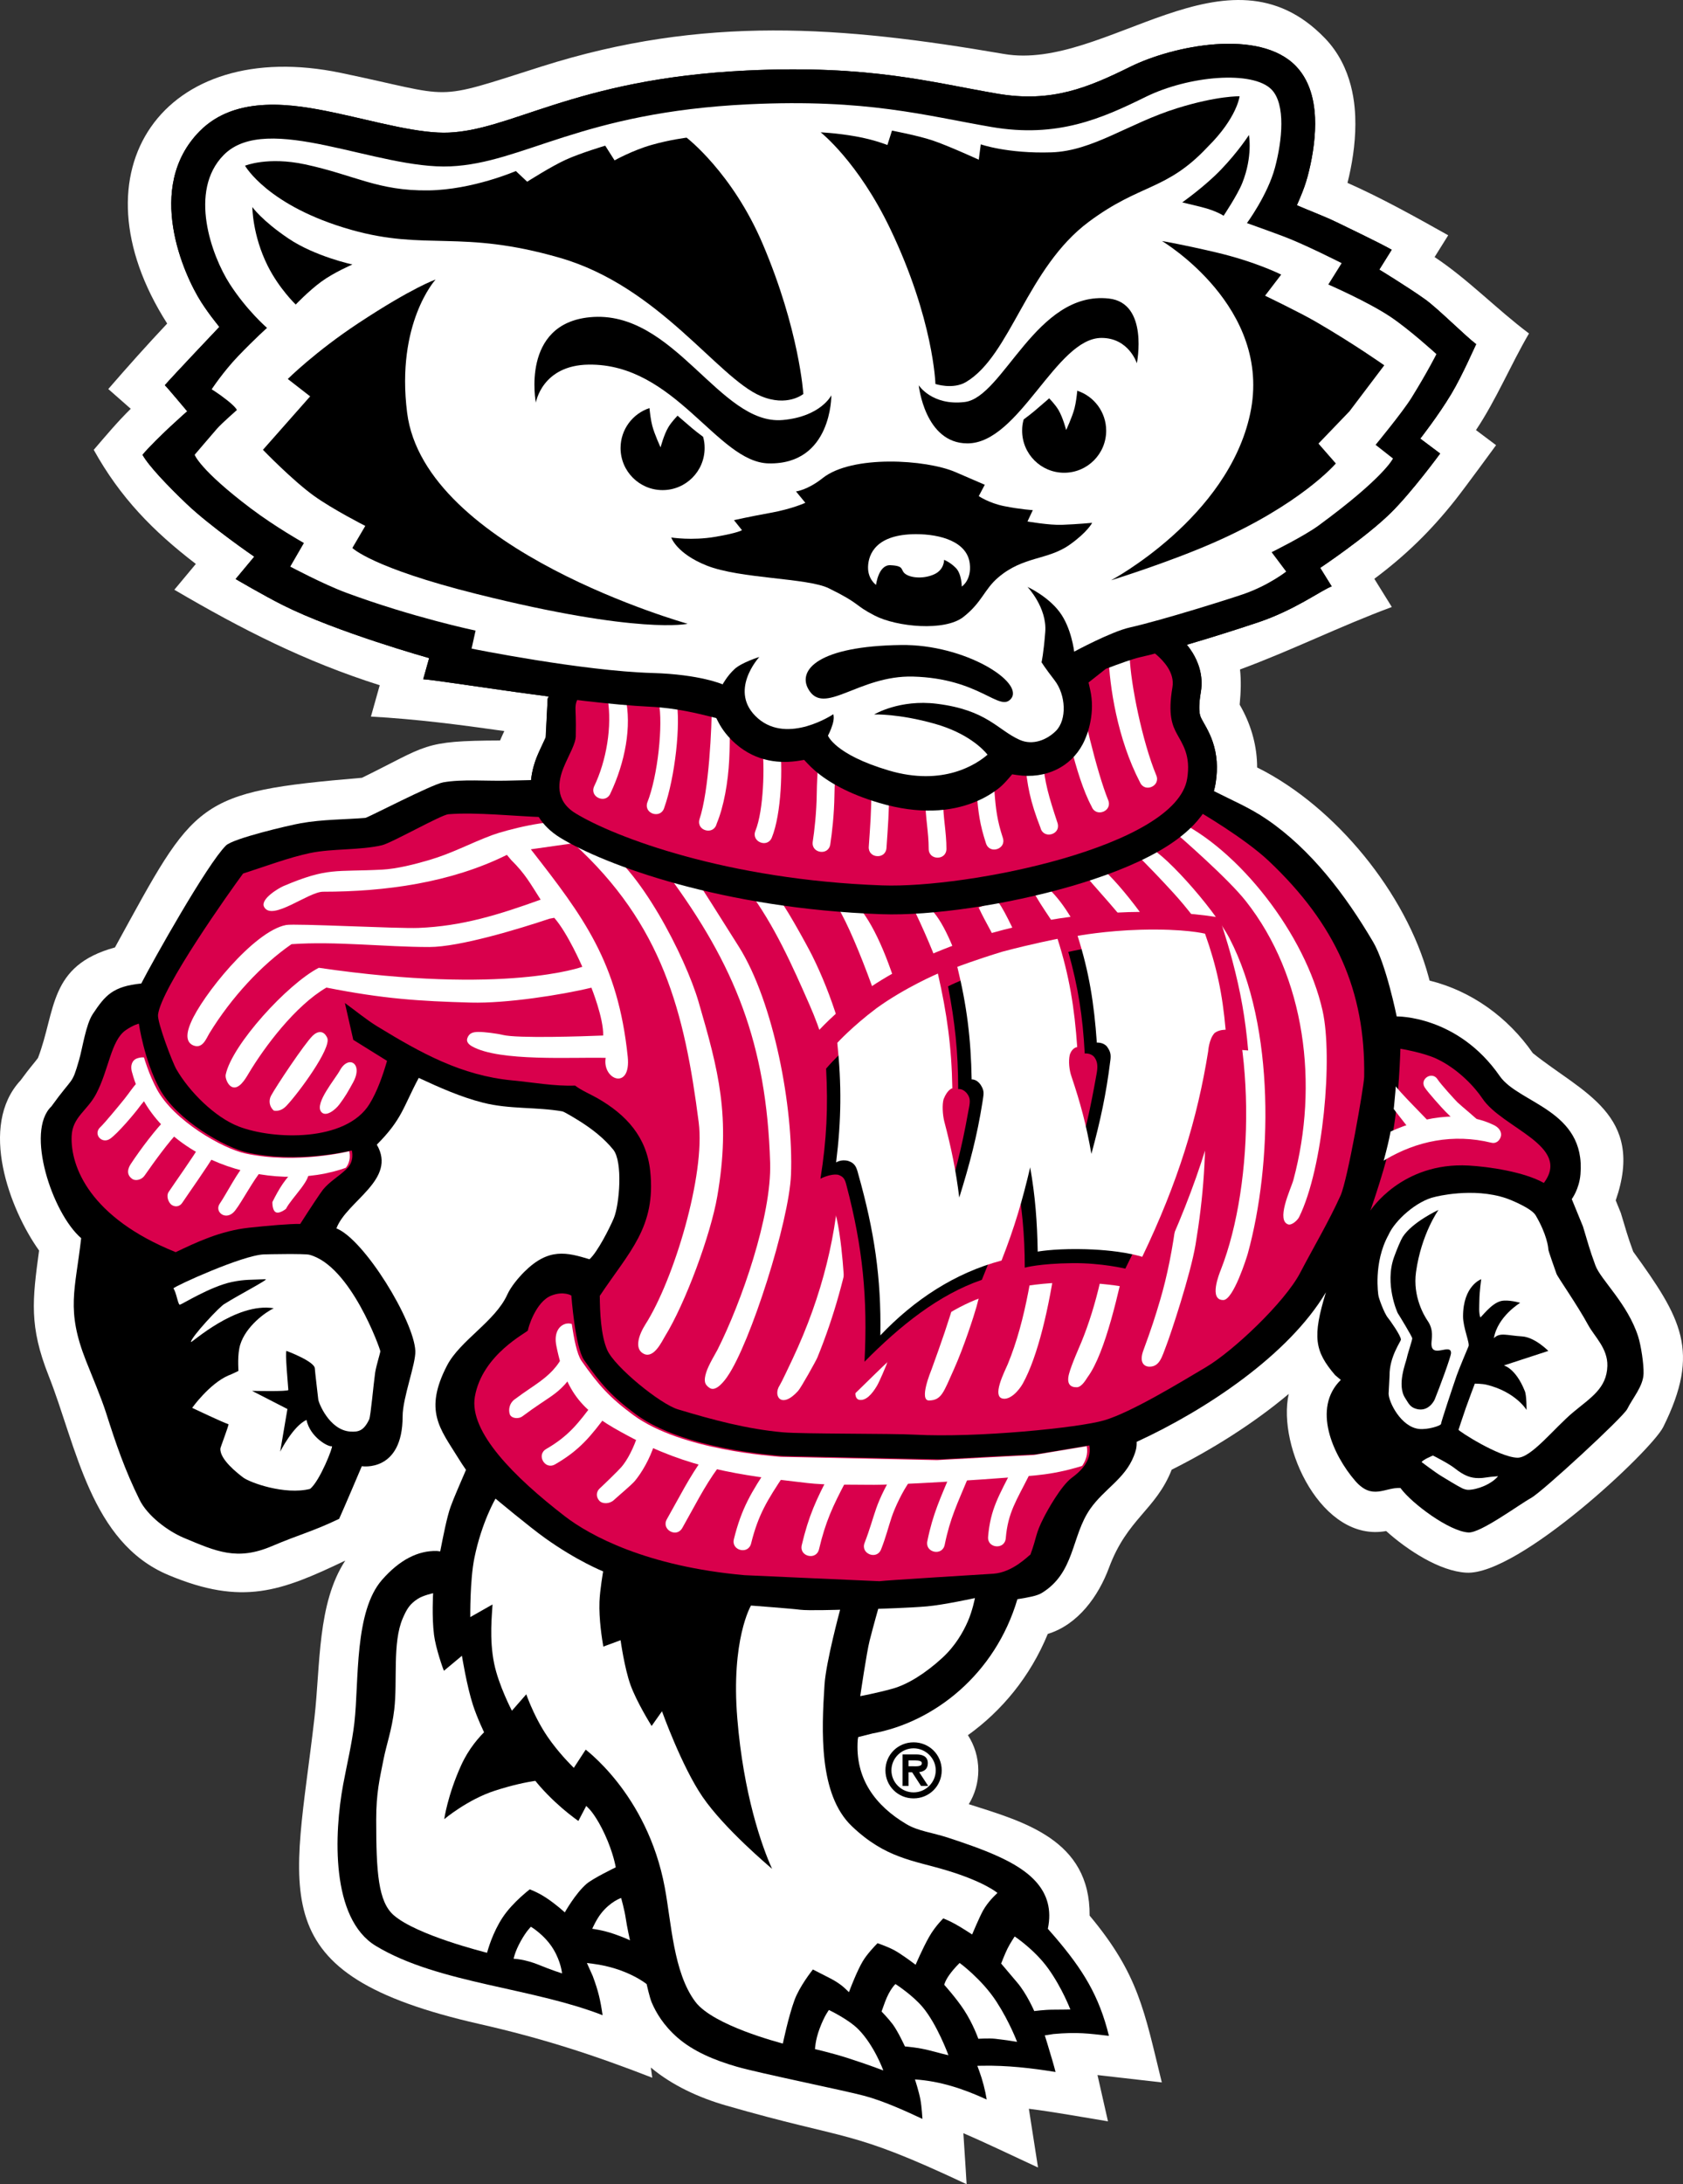 <?xml version="1.0" encoding="UTF-8" standalone="no"?>
<!-- Created with Inkscape (http://www.inkscape.org/) -->
<svg
   xmlns:svg="http://www.w3.org/2000/svg"
   xmlns="http://www.w3.org/2000/svg"
   version="1.0"
   width="231.315"
   height="300"
   id="svg7889">
  <rect width="100%" height="100%" fill="#333333" stroke="none"/>
  <defs
     id="defs7891">
    <clipPath
       id="clipPath1711">
      <path
         d="M 3446.802,1050.593 C 3446.874,1050.461 3446.947,1050.337 3447.014,1050.211 C 3447.096,1050.058 3447.17,1049.902 3447.229,1049.73 C 3447.358,1049.35 3447.402,1048.921 3447.314,1048.367 C 3446.777,1044.966 3436.353,1042.889 3432.113,1043.041 C 3424.365,1043.317 3418.759,1045.443 3416.81,1046.634 C 3415.758,1047.277 3415.95,1048.247 3416.212,1048.905 C 3416.333,1049.207 3416.496,1049.517 3416.631,1049.822 C 3416.759,1050.111 3416.82,1050.311 3416.823,1050.456 C 3416.844,1051.384 3416.803,1051.73 3416.809,1051.907 C 3416.815,1052.084 3416.855,1052.251 3416.979,1052.421 C 3417.008,1052.461 3417.045,1052.505 3417.096,1052.562 L 3417.172,1052.648 C 3417.195,1052.7 3417.217,1052.749 3417.244,1052.803 C 3417.312,1052.943 3417.414,1053.133 3417.555,1053.329 C 3417.831,1053.712 3418.311,1054.189 3419.053,1054.268 C 3421.982,1054.578 3428.296,1054.754 3433.936,1054.874 C 3436.747,1054.934 3439.389,1054.979 3441.358,1055.021 C 3442.386,1055.043 3443.188,1055.065 3443.735,1055.083 C 3444.009,1055.091 3444.218,1055.099 3444.361,1055.105 L 3444.523,1055.112 L 3444.798,1055.207 C 3444.798,1055.207 3445.147,1055.007 3445.291,1054.911 C 3445.436,1054.813 3445.626,1054.675 3445.812,1054.509 C 3446.122,1054.235 3446.703,1053.646 3446.578,1052.916 C 3446.343,1051.536 3446.581,1051.002 3446.802,1050.593 z"
         id="path1713" />
    </clipPath>
    <clipPath
       id="clipPath1695">
      <path
         d="M 3395.035,1036.151 C 3395.035,1036.151 3395.293,1034.351 3396.064,1032.918 C 3396.904,1031.359 3399.327,1029.97 3400.474,1029.721 C 3403.009,1029.17 3405.655,1029.831 3405.655,1029.831 C 3405.655,1029.831 3405.811,1029.307 3405.398,1028.912 C 3404.984,1028.518 3404.552,1028.288 3404.222,1027.884 C 3404.113,1027.751 3403.599,1026.983 3403.082,1026.169 C 3402.587,1026.183 3401.423,1026.077 3400.543,1025.984 C 3399.087,1025.829 3397.88,1025.241 3396.872,1024.764 C 3392.594,1026.486 3391.625,1029.026 3391.683,1030.539 C 3391.72,1031.494 3392.457,1031.806 3392.901,1032.644 C 3393.541,1033.85 3393.639,1035.306 3394.374,1035.821 C 3394.762,1036.093 3395.035,1036.151 3395.035,1036.151 z"
         id="path1697" />
    </clipPath>
    <clipPath
       id="clipPath1681">
      <path
         d="M 3459.743,1034.406 C 3460.813,1033.905 3461.653,1032.996 3462.034,1032.424 C 3463.025,1030.938 3466.493,1030.071 3465.1,1028.213 C 3464.11,1028.769 3462.348,1029.025 3461.353,1029.08 C 3458.009,1029.266 3456.449,1026.834 3456.449,1026.834 C 3456.449,1026.834 3457.282,1029.189 3457.576,1030.752 C 3457.875,1032.349 3457.947,1034.901 3457.947,1034.901 C 3457.947,1034.901 3459.085,1034.713 3459.743,1034.406 z"
         id="path1683" />
    </clipPath>
    <clipPath
       id="clipPath1643">
      <path
         d="M 3416.789,1033.065 C 3415.784,1033.024 3414.666,1033.228 3413.666,1033.322 C 3411.12,1033.562 3409.106,1034.685 3406.941,1036.005 C 3406.385,1036.343 3405.84,1036.798 3405.31,1037.18 L 3405.729,1035.343 L 3407.412,1034.297 C 3407.205,1033.583 3406.927,1032.777 3406.537,1032.146 C 3405.36,1030.243 3401.742,1030.361 3400.016,1031.026 C 3398.821,1031.486 3397.546,1032.769 3396.909,1033.873 C 3396.7,1034.236 3395.95,1036.221 3395.991,1036.592 C 3396.136,1037.913 3399.603,1042.78 3400.233,1043.632 C 3401.263,1043.96 3402.528,1044.437 3403.577,1044.654 C 3404.707,1044.888 3406.042,1044.783 3407.162,1045.044 C 3407.635,1045.154 3410.109,1046.558 3410.468,1046.587 C 3411.856,1046.701 3413.815,1046.484 3415.246,1046.44 C 3415.608,1045.962 3416.744,1045.212 3417.244,1044.936 C 3417.725,1044.67 3424.82,1043.069 3425.922,1042.822 C 3427.44,1042.481 3428.801,1042.617 3430.31,1042.234 C 3433.604,1041.397 3438.938,1042.774 3442.162,1043.817 C 3443.798,1044.347 3446.556,1045.58 3447.875,1046.734 C 3447.875,1046.734 3450.169,1045.405 3451.388,1044.253 C 3454.72,1041.104 3456.211,1037.776 3456.14,1033.503 C 3456.132,1033.035 3455.313,1028.364 3454.964,1027.589 C 3454.377,1026.289 3453.61,1024.999 3452.946,1023.731 C 3452.182,1022.27 3449.619,1019.841 3448.243,1019.028 C 3446.994,1018.29 3444.537,1016.784 3443.172,1016.382 C 3441.923,1016.015 3436.852,1015.5 3433.727,1015.669 C 3432.564,1015.732 3428.146,1015.698 3427.157,1015.786 C 3425.355,1015.946 3423.639,1016.412 3421.917,1016.93 C 3421.032,1017.196 3418.763,1019.046 3418.392,1019.887 C 3418.073,1020.613 3418.027,1021.8 3418.021,1022.586 C 3419.484,1024.785 3420.832,1026 3420.537,1028.802 C 3420.357,1030.508 3419.344,1031.607 3417.916,1032.43 C 3417.55,1032.64 3417.125,1032.81 3416.789,1033.065 z"
         id="path1645" />
    </clipPath>
    <clipPath
       id="clipPath1631">
      <path
         d="M 3417.236,1019.389 C 3418.071,1018.191 3418.648,1017.548 3419.824,1016.682 C 3422.214,1014.923 3426.828,1014.638 3427.143,1014.603 L 3434.96,1014.437 C 3435.521,1014.472 3439.704,1014.692 3439.791,1014.692 L 3442.437,1015.133 C 3442.584,1014.325 3441.906,1013.775 3441.555,1013.516 C 3441.015,1013.112 3440.334,1011.879 3440.159,1011.532 C 3439.729,1010.689 3439.829,1010.6 3439.497,1009.695 C 3439.366,1009.608 3438.615,1008.813 3437.66,1008.739 C 3437.573,1008.733 3432.128,1008.401 3431.966,1008.366 C 3431.966,1008.366 3425.328,1008.658 3425.24,1008.666 C 3420.346,1009.103 3417.518,1010.645 3416.274,1011.606 C 3413.753,1013.551 3411.49,1015.813 3411.791,1017.558 C 3412.159,1019.689 3414.437,1020.778 3414.437,1020.865 C 3414.437,1020.953 3414.815,1022.292 3415.608,1022.601 C 3416.224,1022.841 3416.603,1022.601 3416.603,1022.601 C 3416.603,1022.601 3416.792,1020.028 3417.236,1019.389 z"
         id="path1633" />
    </clipPath>
  </defs>
  <g
     transform="translate(-461.76,-422.295)"
     id="layer1">
    <path
       d="M 594.793,660.619 C 595.696,662.011 596.219,663.67 596.219,665.451 C 596.219,667.154 595.741,668.745 594.911,670.096 C 602.442,672.502 611.606,674.956 611.52,685.402 C 618.274,693.485 619.031,698.506 621.441,708.312 L 613.547,707.41 L 612.601,707.3 L 614.042,713.657 C 610.461,713.073 606.799,712.39 603.169,711.932 L 604.427,719.997 C 601.166,718.496 597.61,716.77 594.168,715.286 C 594.398,718.667 594.613,722.295 594.613,722.295 C 578.214,714.576 578.749,716.448 561.493,711.466 C 557.843,710.413 554.156,708.731 551.215,706.271 L 551.408,707.667 C 543.132,704.45 536.203,702.231 527.632,700.284 C 497.3,693.393 502.185,682.707 504.976,658.257 C 505.812,650.938 505.357,642.543 509.213,636.641 C 500.373,640.86 495.099,642.888 484.917,638.628 C 474.198,634.143 472.29,620.962 468.445,611.251 C 465.743,604.428 466.212,600.845 467.13,594.054 C 463.091,588.401 458.778,576.927 464.58,570.692 C 465.932,568.84 466.569,568.182 466.98,567.604 C 469.469,561.127 468.389,554.931 477.559,552.425 C 488.68,532.182 488.469,531.082 511.506,529.123 C 520.613,524.676 519.697,524.034 530.491,524 C 530.67,523.572 530.869,523.139 531.073,522.705 C 524.714,521.805 519.147,521.082 512.742,520.714 L 513.951,516.411 C 503.648,513.143 495.017,508.745 485.721,503.296 L 488.677,499.75 C 482.754,495.219 478.263,490.596 474.643,484.08 C 476.302,482.145 477.912,480.225 479.729,478.441 L 476.643,475.729 C 479.299,472.664 481.959,469.685 484.737,466.735 C 471.299,445.698 484.267,427.245 508.612,432.307 C 524.608,435.633 520.798,436.319 536.202,431.426 C 558.48,424.348 577.483,425.885 599.748,429.708 C 613.769,432.116 630.409,413.612 643.852,427.535 C 647.733,431.554 648.05,436.831 648.045,439.329 C 648.042,442.196 647.556,445.057 646.962,447.412 C 651.718,449.525 656.27,452.068 660.804,454.61 L 658.933,457.603 C 663.542,460.656 667.453,464.761 671.908,468.097 C 669.364,472.455 667.413,477.186 664.622,481.368 L 667.383,483.439 C 667.383,483.439 663.142,489.246 661.729,491.027 C 658.413,495.208 654.934,498.601 650.65,501.792 L 653.054,505.666 C 645.838,508.343 639.312,511.621 632.188,514.246 C 632.357,515.717 632.313,517.296 632.143,519.08 L 632.463,519.656 C 633.795,522.139 634.541,524.874 634.543,527.707 L 634.754,527.812 C 645.324,533.138 655.017,544.979 658.112,556.479 L 658.244,556.978 C 664.017,558.402 669.033,562.042 672.433,566.941 C 679.181,572.358 687.928,575.36 683.828,587.167 L 684.528,588.89 C 685.198,591.086 685.439,592.056 686.234,594.208 C 692.817,603.326 695.549,607.85 690.363,618.284 C 688.736,621.556 670.494,638.668 663.31,638.301 C 659.647,638.114 655.191,635.201 652.275,632.582 C 643.475,634.198 637.261,621.052 638.885,613.749 C 633.848,617.981 628.061,621.526 622.802,624.154 C 620.606,629.705 616.693,630.863 614.182,637.622 C 612.73,641.534 609.928,645.437 605.769,646.713 C 603.36,652.578 599.437,657.292 594.793,660.619 z"
       id="path1601"
       style="fill:#ffffff;fill-opacity:1;fill-rule:nonzero;stroke:none" />
    <path
       d="M 645.259,611.166 C 642.438,607.86 642.118,605.934 643.995,599.79 C 638.884,608.393 627.515,615.95 617.985,620.332 C 618.01,621.092 617.873,621.583 617.587,622.306 C 616.353,625.425 613.508,626.815 611.603,629.537 C 608.984,633.277 609.522,638.357 604.87,641.132 C 604.282,641.483 602.912,641.741 601.592,641.944 C 598.545,652.251 590.151,658.842 581.701,660.379 L 579.716,660.878 L 579.652,661.232 C 579.248,666.607 582.106,670.329 586.345,672.843 C 587.975,673.81 589.879,673.98 592.111,674.715 C 594.336,675.448 596.733,676.264 598.866,677.228 C 603.093,679.138 606.888,681.921 605.778,687.212 L 606.789,688.369 C 610.581,692.813 612.813,696.374 614.174,701.916 C 611.316,701.589 609.845,701.375 606.555,701.665 L 605.357,701.854 L 605.673,702.863 C 606.152,704.422 606.703,706.298 606.835,706.88 C 603.516,706.339 600.126,705.959 596.809,706.021 L 596.087,706.034 L 596.338,706.711 C 596.784,707.908 597.183,709.437 597.374,710.662 C 594.234,709.216 591.03,708.138 587.515,707.901 C 587.515,707.901 588.065,709.578 588.266,710.684 C 588.452,711.703 588.54,713.325 588.54,713.325 C 586.053,712.154 583.121,710.847 580.604,710.167 C 577.823,709.417 566.134,707.051 563.027,706.153 C 559.934,705.261 557.048,704.046 554.884,702.166 C 552.961,700.493 551.902,698.691 551.325,697.312 C 551.038,696.626 550.634,694.806 550.634,694.806 C 550.634,694.806 547.981,692.623 543.265,692.018 L 542.425,691.91 L 543.227,693.698 C 543.99,695.75 544.272,696.951 544.581,699.08 C 542.295,698.192 539.855,697.479 537.346,696.846 C 534.561,696.142 531.691,695.536 528.857,694.892 C 523.191,693.605 517.75,692.182 513.42,689.567 C 507.189,685.803 507.677,674.113 508.928,667.378 C 509.453,664.55 510.144,661.745 510.47,658.884 C 510.796,656.035 510.779,652.204 511.179,648.515 C 511.578,644.836 512.385,641.436 514.263,639.291 C 516.674,636.536 519.207,635.255 521.792,635.318 L 522.263,635.375 L 522.356,634.91 C 522.664,633.37 523.166,630.726 523.685,629.264 C 524.112,628.059 525.126,625.781 525.806,624.178 C 525.419,623.621 525.045,623.049 524.683,622.463 C 522.278,618.566 519.965,616.072 523.207,609.838 C 524.992,606.406 529.836,603.771 531.486,600.101 C 531.976,599.011 533.029,597.773 533.804,596.997 C 537.171,593.63 539.669,594.315 542.781,595.251 C 543.876,594.284 545.559,590.954 546.12,589.62 C 546.901,587.76 547.39,581.857 546.044,580.195 C 544.821,578.687 543.228,577.434 541.598,576.392 C 541.288,576.193 539.358,574.994 539.046,574.94 C 535.462,574.314 531.808,574.674 528.161,573.751 C 525.127,572.984 522.147,571.665 519.313,570.341 C 517.144,574.403 517.056,575.987 513.55,579.513 C 516.36,584.329 509.421,587.229 507.997,591.012 C 511.853,592.546 518.661,603.721 518.844,607.843 C 518.922,609.621 517.098,614.274 517.098,616.82 C 517.098,624.575 511.488,623.677 511.488,623.677 C 511.488,623.677 509.064,629.388 508.371,630.908 C 504.636,632.691 502.953,633.027 499.144,634.649 C 494.336,636.696 491.507,635.391 487.051,633.527 C 484.833,632.599 482.031,630.499 480.942,628.29 C 478.915,624.178 477.723,620.697 476.329,616.321 C 475.675,614.269 474.385,611.232 473.586,609.215 C 470.799,602.176 472.114,599.469 472.915,592.357 C 468.912,588.894 465.235,577.68 468.819,574.266 C 471.891,570 471.595,571.433 472.624,567.896 C 473.108,566.234 473.553,563.008 474.519,561.56 C 476.225,559 477.258,557.775 481.175,557.378 C 482.772,554.275 490.22,540.994 492.815,538.425 C 493.795,537.454 501.446,535.66 503.106,535.362 C 506.092,534.825 509.421,534.85 511.975,534.632 C 512.301,534.605 521.106,530.027 522.669,529.751 C 525.295,529.287 528.679,529.587 531.353,529.518 L 534.747,529.438 C 534.877,528.147 535.236,527.024 535.535,526.275 C 535.885,525.399 536.355,524.494 536.747,523.61 L 537.029,518.259 L 537.176,517.958 C 529.176,516.914 521.493,515.678 519.926,515.588 L 520.743,512.684 C 520.743,512.684 508.089,509.144 500.632,505.409 C 498.047,504.115 494.146,501.825 494.146,501.825 L 496.706,498.752 C 496.706,498.752 490.674,494.629 487.319,491.414 C 484.8,489.001 482.199,486.293 481.346,484.758 C 483.393,482.368 487.49,478.784 487.49,478.784 C 487.49,478.784 484.676,475.428 484.417,475.2 C 485.513,473.935 491.908,467.197 491.908,467.197 L 491.252,466.361 C 490.637,465.578 490.01,464.71 489.42,463.793 C 487.034,460.08 481.601,448.036 489.193,440.327 C 494.225,435.218 502.267,436.636 507.486,437.721 C 510.374,438.321 513.391,439.097 516.315,439.693 C 519.155,440.272 521.534,440.593 523.463,440.505 C 525.47,440.414 527.452,439.997 529.777,439.317 C 532.256,438.591 534.865,437.652 537.876,436.696 C 544.25,434.671 552.381,432.553 564.434,431.979 C 572.907,431.576 579.24,431.987 584.638,432.697 C 589.881,433.388 594.217,434.369 598.812,435.158 C 606.369,436.455 611.378,434.287 617.153,431.443 C 623.015,428.558 634.847,426.169 639.874,431.376 C 642.175,433.759 642.519,437.115 642.516,439.32 C 642.513,441.798 642.052,444.392 641.478,446.533 C 641.216,447.508 640.869,448.462 640.488,449.356 L 640.007,450.489 L 641.142,450.964 C 642.524,451.541 644.407,452.286 645.41,452.787 C 646.455,453.31 651.028,455.468 653.041,456.597 L 651.335,459.327 C 651.335,459.327 655.26,461.717 657.649,463.424 C 659.375,464.656 663.198,468.483 664.647,469.568 C 664.496,469.826 662.769,473.835 661.233,476.395 C 659.423,479.412 656.966,482.539 656.966,482.539 L 659.697,484.587 C 659.697,484.587 655.839,489.866 652.871,492.779 C 649.464,496.121 643.211,500.291 643.211,500.291 L 644.789,502.834 C 643.344,503.37 639.729,506.092 634.609,507.798 C 631.257,508.916 627.859,509.979 624.881,510.848 C 625.152,511.181 625.418,511.547 625.664,511.944 C 626.349,513.055 627.208,514.98 626.803,517.353 C 626.529,518.957 626.573,519.819 626.645,520.261 C 626.705,520.632 626.797,520.834 626.998,521.206 C 627.198,521.575 627.402,521.92 627.591,522.27 C 627.918,522.882 628.208,523.508 628.441,524.194 C 629.026,525.915 629.169,527.753 628.84,529.843 C 628.78,530.222 628.698,530.589 628.597,530.946 C 631.036,532.19 633.514,533.219 635.877,534.833 C 641.988,539.007 646.69,545.236 650.481,551.661 C 652.268,554.69 653.724,561.901 653.724,561.901 C 653.724,561.901 662.086,561.731 667.889,570.093 C 670.507,573.866 679.72,574.738 678.983,583.576 C 678.813,585.625 677.787,586.99 677.787,586.99 L 679.325,590.745 C 680.035,593.072 680.204,593.843 681.047,596.124 C 681.761,598.057 685.466,601.357 686.907,605.849 C 687.304,607.085 687.696,609.669 687.655,610.96 C 687.6,612.7 686.189,614.257 685.411,615.823 C 684.849,616.954 673.723,627.202 672.195,628.041 C 670.529,628.955 665.269,632.864 663.592,632.779 C 660.976,632.645 655.776,628.785 654.241,626.669 C 652.071,626.553 650.377,628.415 648.008,625.672 C 644.959,622.142 642.067,615.724 646.044,611.822 L 645.259,611.166 z"
       id="path9107"
       style="fill:#000000;fill-opacity:1;fill-rule:nonzero;stroke:none" />
    <path
       d="M 522.981,602.276 C 524.416,600.885 525.705,599.474 526.442,597.834 C 528.76,592.676 534.449,588.411 540.276,589.035 C 541.251,587.158 541.567,585.309 541.3,583.171 C 540.205,582.03 538.859,581.172 537.507,580.371 C 537.54,580.377 537.636,580.344 537.752,580.331 C 532.172,579.471 527.368,579.65 521.927,577.515 C 521.339,578.597 520.628,579.712 519.724,580.87 C 520.284,586.656 516.268,588.931 513.378,592.684 C 515.745,589.701 520.591,596.349 522.981,602.276 z"
       id="path9109"
       style="fill:#ffffff;fill-opacity:1;fill-rule:nonzero;stroke:none" />
    <path
       d="M 521.414,646.859 C 521.644,648.652 522.648,651.542 522.778,651.771 L 525.248,649.712 C 525.248,649.712 525.926,653.928 526.775,656.509 C 527.859,659.805 530.27,664.188 530.577,664.554 L 532.243,661.222 C 532.243,661.222 532.824,662.835 533.37,663.867 C 533.922,664.909 534.775,666.292 535.976,667.653 C 537.368,669.23 538.784,670.485 539.854,671.345 C 540.451,671.825 540.938,672.182 541.251,672.401 L 542.332,670.338 L 542.734,670.74 C 542.769,670.775 543.739,671.757 544.889,674.248 C 546.089,676.848 546.389,678.772 546.389,678.772 C 546.389,678.772 543.271,680.271 542.373,681.044 C 540.837,682.367 539.388,684.961 539.388,684.961 C 539.388,684.961 538.218,683.867 536.756,682.91 C 536.163,682.521 535.564,682.221 535.113,682.019 C 534.891,681.919 534.705,681.843 534.574,681.792 C 534.335,681.978 533.876,682.347 533.333,682.843 C 532.525,683.581 531.545,684.588 530.823,685.684 C 530.156,686.695 529.652,687.804 529.313,688.665 C 528.977,689.517 528.699,690.507 528.699,690.507 C 528.699,690.507 525.984,689.821 523.284,688.904 C 520.612,687.996 517.47,686.734 515.884,685.356 C 513.741,683.495 513.465,679.468 513.465,672.223 C 513.465,668.512 513.957,666.561 514.467,663.975 C 514.889,661.828 515.615,659.93 515.949,657.083 C 516.178,655.131 516.112,652.845 516.164,650.649 C 516.216,648.442 516.384,646.247 517.118,644.561 C 517.684,643.261 518.089,642.591 519.207,641.877 C 519.935,641.413 521.288,641.12 521.288,641.12 C 521.288,641.12 521.096,644.376 521.414,646.859 z"
       id="path9111"
       style="fill:#ffffff;fill-opacity:1;fill-rule:evenodd;stroke:none" />
    <path
       d="M 534.732,686.933 C 534.732,686.933 536.624,688.044 537.813,690.007 C 538.874,691.761 539.01,693.34 539.01,693.34 C 539.01,693.34 537.455,692.845 535.92,692.205 C 533.914,691.369 532.354,691.326 532.354,691.326 C 532.354,691.326 532.506,690.392 533.337,688.897 C 534.112,687.501 534.732,686.933 534.732,686.933 z"
       id="path9113"
       style="fill:#ffffff;fill-opacity:1;fill-rule:evenodd;stroke:none" />
    <path
       d="M 547.132,682.978 C 547.132,682.978 547.603,684.664 547.759,685.749 C 547.913,686.835 548.344,688.8 548.344,688.8 C 548.344,688.8 547.765,688.479 546.137,687.917 C 544.558,687.371 543.158,687.213 543.158,687.213 C 543.158,687.213 543.704,685.961 544.36,685.122 C 545.667,683.449 547.132,682.978 547.132,682.978 z"
       id="path9115"
       style="fill:#ffffff;fill-opacity:1;fill-rule:evenodd;stroke:none" />
    <path
       d="M 575.688,698.367 C 575.688,698.367 578.384,699.634 579.771,701.055 C 581.942,703.277 583.164,706.669 583.164,706.669 C 583.164,706.669 580.908,705.809 578.324,704.983 C 576.019,704.245 573.776,703.742 573.776,703.742 C 573.776,703.742 573.803,702.549 574.397,700.951 C 575.068,699.142 575.688,698.367 575.688,698.367 z"
       id="path9117"
       style="fill:#ffffff;fill-opacity:1;fill-rule:evenodd;stroke:none" />
    <path
       d="M 584.836,694.801 C 584.836,694.801 587.162,696.3 588.557,697.954 C 590.561,700.328 592.113,704.566 592.113,704.566 C 592.113,704.566 592.212,704.635 589.59,703.936 C 588.022,703.517 586.136,703.37 586.136,703.37 C 586.136,703.37 585.17,701.28 584.463,700.337 C 583.843,699.51 582.924,698.574 582.924,698.574 C 582.924,698.574 583.271,697.6 583.389,697.282 C 584.061,695.473 584.836,694.801 584.836,694.801 z"
       id="path9119"
       style="fill:#ffffff;fill-opacity:1;fill-rule:evenodd;stroke:none" />
    <path
       d="M 593.657,691.907 C 593.657,691.907 596.71,694.127 598.722,697.23 C 600.531,700.021 601.548,702.742 601.548,702.742 C 601.548,702.742 600.12,702.494 598.524,702.317 C 597.757,702.231 596.221,702.317 596.221,702.317 C 596.221,702.317 595.518,700.279 594.225,698.315 C 593.182,696.73 591.538,694.904 591.538,694.904 C 591.538,694.904 591.653,694.352 592.262,693.509 C 592.934,692.579 593.657,691.907 593.657,691.907 z"
       id="path9121"
       style="fill:#ffffff;fill-opacity:1;fill-rule:evenodd;stroke:none" />
    <path
       d="M 601.219,688.265 C 601.219,688.265 603.959,690.074 605.819,692.658 C 607.753,695.344 608.869,698.292 608.869,698.292 C 608.869,698.292 608.006,698.323 606.492,698.323 C 605.327,698.323 603.907,698.512 603.907,698.512 C 603.907,698.512 602.895,696.151 601.573,694.602 C 600.074,692.844 599.359,691.986 599.359,691.986 C 599.359,691.986 599.876,690.643 600.238,689.919 C 600.6,689.196 601.219,688.265 601.219,688.265 z"
       id="path9123"
       style="fill:#ffffff;fill-opacity:1;fill-rule:evenodd;stroke:none" />
    <path
       d="M 597.944,683.215 C 597.611,683.598 597.205,684.117 596.888,684.678 C 596.404,685.533 595.37,687.993 595.37,687.993 C 595.37,687.993 593.955,687.057 593.016,686.545 C 592.285,686.146 591.709,685.902 591.406,685.783 C 591.275,685.915 591.082,686.116 590.856,686.375 C 590.429,686.865 589.893,687.552 589.446,688.346 C 588.527,689.98 587.604,692.156 587.604,692.156 L 587.176,691.835 C 587.168,691.829 585.543,690.611 584.597,690.113 C 583.875,689.733 582.836,689.354 582.369,689.19 C 581.956,689.609 580.928,690.69 580.344,691.664 C 579.591,692.919 578.674,695.31 578.67,695.32 L 578.441,695.919 C 578.441,695.919 577.804,695.287 577.462,695.023 C 577.11,694.751 576.589,694.391 575.917,694.043 C 574.924,693.528 573.958,693.04 573.484,692.801 C 573.298,693.039 571.644,695.149 570.967,696.979 C 570.112,699.296 569.357,702.976 569.357,702.976 C 569.357,702.976 566.641,702.262 564.066,701.271 C 561.531,700.296 558.57,698.891 557.324,697.23 C 555.803,695.202 554.987,692.471 554.434,689.681 C 553.885,686.903 553.586,684.002 553.132,681.558 C 551.924,675.051 549.112,670.241 546.604,667.059 C 545.35,665.468 544.172,664.285 543.31,663.501 C 542.864,663.096 542.504,662.798 542.26,662.605 L 540.625,665.107 C 540.625,665.107 539.806,664.289 539.172,663.572 C 538.539,662.855 537.727,661.875 537.011,660.825 C 535.967,659.294 535.179,657.667 534.651,656.428 C 534.41,655.86 534.223,655.371 534.091,655.008 L 532.118,657.261 C 532.118,657.261 530.289,653.775 529.676,650.77 C 528.98,647.36 529.395,643.965 529.454,642.665 L 526.397,644.4 C 526.397,644.4 526.333,639.355 526.964,636.264 C 527.965,631.361 529.865,628.129 529.865,628.129 C 529.865,628.129 534.445,631.959 536.676,633.552 C 541.091,636.706 544.657,638.125 544.657,638.125 C 544.657,638.125 544.214,640.654 544.153,642.288 C 544.063,644.699 544.507,647.45 544.682,648.452 L 547.054,647.578 C 547.054,647.578 547.585,651.414 548.419,653.722 C 549.259,656.046 551.171,659.114 551.321,659.355 L 552.745,657.335 C 552.745,657.335 555.451,664.9 558.317,669.083 C 561.351,673.51 567.517,678.651 567.876,678.982 C 566.462,675.862 563.951,668.742 563.097,658.331 C 562.208,647.486 564.975,642.816 564.975,642.816 C 564.975,642.816 570.658,643.243 571.742,643.391 C 572.772,643.531 577.229,643.391 577.229,643.391 C 577.229,643.391 575.287,650.541 575.085,653.671 C 574.674,660.015 574.275,668.758 578.827,673.11 C 581.135,675.316 583.242,676.487 585.324,677.275 C 587.446,678.078 589.543,678.489 591.786,679.162 C 597.079,680.749 598.851,682.287 598.851,682.287 C 598.851,682.287 598.271,682.839 597.944,683.215 z"
       id="path9125"
       style="fill:#ffffff;fill-opacity:1;fill-rule:evenodd;stroke:none" />
    <path
       d="M 589.169,642.928 C 591.484,642.722 595.757,641.789 595.757,641.789 C 595.757,641.789 595.436,643.477 594.783,644.981 C 594.135,646.471 593.046,648.373 591.277,649.998 C 588.99,652.099 586.537,653.649 584.431,654.234 C 582.309,654.825 579.993,655.259 579.993,655.259 C 579.993,655.259 580.87,649.248 581.285,647.622 C 581.868,645.346 582.464,643.265 582.464,643.265 C 582.464,643.265 586.853,643.133 589.169,642.928 z"
       id="path9127"
       style="fill:#ffffff;fill-opacity:1;fill-rule:evenodd;stroke:none" />
    <path
       d="M 542.033,609.09 C 544.333,612.394 545.924,614.165 549.166,616.551 C 555.752,621.4 568.467,622.185 569.336,622.282 L 590.882,622.74 C 592.428,622.643 603.955,622.036 604.197,622.036 L 611.488,620.821 C 611.893,623.049 610.026,624.563 609.058,625.277 C 607.569,626.39 605.693,629.79 605.21,630.746 C 604.023,633.069 604.302,633.316 603.387,635.81 C 603.024,636.05 600.956,638.24 598.323,638.443 C 598.082,638.461 583.075,639.374 582.63,639.472 C 582.63,639.472 564.333,638.667 564.092,638.645 C 550.602,637.44 542.81,633.19 539.381,630.543 C 532.432,625.181 526.196,618.947 527.026,614.137 C 528.039,608.263 534.317,605.264 534.317,605.022 C 534.317,604.78 535.36,601.089 537.545,600.238 C 539.241,599.577 540.288,600.238 540.288,600.238 C 540.288,600.238 540.807,607.329 542.033,609.09 z"
       id="path9129"
       style="fill:#d9004c;fill-opacity:1;fill-rule:evenodd;stroke:none" />
    <g
       transform="matrix(2.756,0,0,-2.756,-8876.227,3418.633)"
       id="g1627">
      <g
         clip-path="url(#clipPath1631)"
         id="g1629">
        <path
           d="M 3424.374,1015.446 C 3425.64,1015.155 3426.956,1015.012 3428.611,1014.823 C 3430.527,1014.606 3432.002,1014.696 3433.918,1014.822 C 3437.322,1015.058 3439.285,1014.969 3442.204,1015.255 C 3442.902,1015.323 3442.95,1014.395 3442.471,1014.235 C 3440.798,1013.678 3439.726,1013.665 3438.602,1013.576 C 3437.47,1013.487 3433.058,1013.182 3431.528,1013.209 C 3430.506,1013.226 3429.485,1013.185 3428.497,1013.297 C 3425.04,1013.692 3422.579,1014.027 3419.551,1015.654 C 3417.512,1016.742 3416.503,1017.538 3415.984,1020.136 C 3415.857,1020.773 3416.113,1021.104 3416.38,1021.209 C 3416.66,1021.321 3416.949,1021.2 3416.994,1020.924 C 3417.32,1018.913 3418.684,1017.892 3420.421,1016.964 C 3421.881,1016.18 3423.102,1015.738 3424.374,1015.446 z"
           id="path9133"
           style="fill:#ffffff;fill-opacity:1;fill-rule:nonzero;stroke:none" />
      </g>
    </g>
    <path
       d="M 540.799,571.399 C 538.03,571.511 534.948,570.951 532.191,570.69 C 525.174,570.028 519.626,566.934 513.657,563.297 C 512.126,562.365 510.624,561.11 509.163,560.057 L 510.316,565.12 L 514.956,568.003 C 514.385,569.97 513.619,572.191 512.544,573.931 C 509.3,579.178 499.328,578.85 494.571,577.018 C 491.279,575.75 487.764,572.214 486.009,569.171 C 485.433,568.172 483.366,562.701 483.478,561.677 C 483.877,558.036 493.432,544.624 495.17,542.274 C 498.007,541.371 501.494,540.055 504.386,539.458 C 507.502,538.814 511.179,539.102 514.266,538.384 C 515.571,538.08 522.389,534.212 523.38,534.13 C 527.203,533.815 532.603,534.414 536.546,534.536 C 537.545,535.853 540.675,537.92 542.053,538.68 C 543.379,539.413 562.934,543.827 565.971,544.508 C 570.156,545.447 573.906,545.073 578.065,546.129 C 587.145,548.434 601.843,544.64 610.73,541.765 C 615.241,540.306 622.84,536.907 626.477,533.725 C 626.477,533.725 632.8,537.389 636.159,540.564 C 645.341,549.241 649.451,558.416 649.255,570.191 C 649.233,571.481 646.975,584.356 646.013,586.49 C 644.395,590.075 642.281,593.63 640.453,597.123 C 638.345,601.15 631.282,607.846 627.49,610.086 C 624.048,612.119 617.276,616.271 613.514,617.378 C 610.071,618.39 596.095,619.808 587.483,619.344 C 584.276,619.171 572.1,619.263 569.374,619.021 C 564.408,618.579 559.679,617.297 554.932,615.868 C 552.494,615.134 546.241,610.037 545.219,607.718 C 544.338,605.719 544.211,602.446 544.195,600.281 C 548.227,594.22 551.942,590.87 551.129,583.147 C 550.635,578.447 547.843,575.417 543.904,573.149 C 542.897,572.569 541.726,572.1 540.799,571.399 z"
       id="path9135"
       style="fill:#d9004c;fill-opacity:1;fill-rule:evenodd;stroke:none" />
    <g
       transform="matrix(2.756,0,0,-2.756,-8876.227,3418.633)"
       id="g1639">
      <g
         clip-path="url(#clipPath1643)"
         id="g1641">
        <path
           d="M 3426.964,1042.537 C 3427.227,1042.396 3428.497,1040.072 3428.735,1039.596 C 3430.724,1035.611 3431.635,1030.264 3430.809,1025.875 C 3430.392,1023.656 3429.858,1021.655 3429.005,1019.559 C 3428.93,1019.376 3428.187,1018.049 3428.042,1017.889 C 3427.206,1016.96 3426.773,1017.641 3427.124,1018.169 C 3427.204,1018.29 3427.615,1019.162 3427.768,1019.487 C 3430.764,1025.841 3430.776,1032.196 3428.62,1037.106 C 3427.757,1039.072 3426.854,1041.107 3425.55,1042.844 C 3425.732,1042.817 3425.963,1042.781 3426.189,1042.74 C 3426.527,1042.678 3426.834,1042.607 3426.964,1042.537 z"
           id="path9139"
           style="fill:#ffffff;fill-opacity:1;fill-rule:evenodd;stroke:none" />
        <path
           d="M 3423.012,1043.274 C 3423.017,1043.271 3423.18,1043.031 3423.369,1042.737 C 3423.546,1042.462 3423.721,1042.185 3423.74,1042.156 L 3425.088,1040.022 C 3426.831,1037.252 3427.814,1031.987 3427.686,1028.666 C 3427.596,1026.327 3425.653,1020.242 3424.512,1018.601 C 3424.431,1018.483 3423.966,1017.805 3423.627,1018.035 C 3423.373,1018.206 3423.329,1018.385 3423.455,1018.801 C 3423.569,1019.177 3423.945,1019.79 3424.017,1019.932 C 3425.212,1022.297 3426.725,1026.622 3426.646,1029.254 C 3426.467,1035.212 3424.863,1039.125 3421.56,1043.599 C 3421.749,1043.568 3421.997,1043.527 3422.238,1043.48 C 3422.601,1043.411 3422.917,1043.334 3423.012,1043.274 z"
           id="path9141"
           style="fill:#ffffff;fill-opacity:1;fill-rule:evenodd;stroke:none" />
        <path
           d="M 3401.899,1031.855 C 3401.666,1032.046 3401.631,1032.366 3401.755,1032.596 C 3402.018,1033.085 3403.419,1035.181 3403.825,1035.582 C 3404.065,1035.819 3404.376,1035.881 3404.558,1035.484 C 3404.789,1034.98 3403.117,1032.72 3402.529,1032.101 C 3402.36,1031.923 3402.163,1031.815 3401.899,1031.855 z M 3405.161,1032.162 C 3404.965,1031.9 3404.482,1031.507 3404.254,1031.8 C 3403.922,1032.224 3404.949,1033.42 3405.192,1033.865 C 3405.619,1034.647 3406.368,1034.206 3405.847,1033.26 C 3405.586,1032.786 3405.467,1032.572 3405.161,1032.162 z"
           id="path9143"
           style="fill:#ffffff;fill-opacity:1;fill-rule:evenodd;stroke:none" />
        <path
           d="M 3429.734,1042.334 C 3429.748,1042.339 3429.768,1042.344 3429.798,1042.348 C 3430.219,1042.414 3430.991,1042.113 3431.244,1041.773 C 3432.939,1039.483 3434.101,1033.945 3434.434,1031.062 C 3434.606,1029.572 3434.111,1023.798 3432.438,1019.17 C 3432.416,1019.108 3432.102,1018.36 3431.977,1018.148 C 3431.718,1017.707 3431.41,1017.387 3431.095,1017.443 C 3430.957,1017.467 3430.885,1017.599 3430.895,1017.843 C 3430.905,1018.078 3430.994,1018.362 3431.113,1018.577 C 3432.253,1020.629 3433.8,1027.656 3433.295,1031.482 L 3432.655,1034.966 C 3432.482,1036.26 3430.651,1041.216 3429.874,1042.194 C 3429.859,1042.213 3429.842,1042.231 3429.825,1042.247 L 3429.777,1042.293 L 3429.734,1042.334 z"
           id="path9145"
           style="fill:#ffffff;fill-opacity:1;fill-rule:evenodd;stroke:none" />
        <path
           d="M 3436.787,1036.883 C 3438.201,1032.299 3438.203,1026.681 3436.932,1022.065 C 3436.815,1021.642 3436.307,1020.07 3435.814,1018.972 C 3435.29,1017.808 3435.196,1017.43 3434.579,1017.41 C 3434.049,1017.393 3434.662,1018.868 3434.693,1018.951 C 3435.631,1021.525 3436.295,1023.54 3436.698,1026.255 C 3437.51,1031.735 3436.109,1037.237 3433.689,1042.142 C 3434.379,1042.513 3435.055,1041.616 3435.639,1040.285 C 3436.219,1038.962 3436.633,1037.38 3436.787,1036.883 z"
           id="path9147"
           style="fill:#ffffff;fill-opacity:1;fill-rule:evenodd;stroke:none" />
        <path
           d="M 3437.497,1042.14 C 3437.677,1042.2 3437.849,1042.247 3438,1042.257 C 3438.015,1042.245 3438.026,1042.233 3438.04,1042.217 C 3438.076,1042.174 3438.12,1042.11 3438.172,1042.027 C 3438.274,1041.86 3438.394,1041.636 3438.512,1041.404 C 3438.748,1040.938 3438.973,1040.444 3439.02,1040.339 C 3440.067,1037.989 3441.022,1033.783 3441.249,1031.24 C 3441.538,1027.996 3440.732,1020.935 3439.25,1018.26 C 3439.052,1017.901 3438.599,1017.399 3438.212,1017.513 C 3438.001,1017.576 3437.979,1017.836 3438.101,1018.249 C 3438.215,1018.635 3438.425,1019.044 3438.498,1019.223 C 3439.421,1021.462 3439.774,1024.131 3440.071,1026.507 C 3440.358,1028.809 3440.206,1030.972 3439.826,1033.102 C 3439.447,1035.228 3438.839,1037.323 3438.213,1039.496 C 3438.076,1039.97 3437.866,1040.4 3437.644,1040.818 C 3437.44,1041.203 3437.224,1041.582 3437.043,1041.983 C 3437.189,1042.031 3437.343,1042.089 3437.497,1042.14 z"
           id="path9149"
           style="fill:#ffffff;fill-opacity:1;fill-rule:evenodd;stroke:none" />
        <path
           d="M 3439.933,1043.117 C 3440.056,1043.143 3440.183,1043.158 3440.253,1043.165 C 3441.16,1042.434 3441.74,1041.37 3442.277,1040.331 C 3444.785,1035.472 3445.635,1029.958 3444.421,1024.608 C 3444.051,1022.975 3443.388,1019.795 3442.472,1018.566 C 3442.425,1018.502 3442.198,1018.078 3441.946,1018.07 C 3441.609,1018.06 3441.42,1018.243 3441.552,1018.738 C 3441.675,1019.203 3442.072,1020.087 3442.161,1020.304 C 3443.702,1024.036 3444.145,1029.34 3443.572,1033.384 C 3443.238,1035.74 3442.246,1038.184 3441.28,1040.339 C 3441.2,1040.518 3441.061,1040.749 3440.9,1040.998 C 3440.738,1041.247 3440.552,1041.521 3440.373,1041.79 C 3440.027,1042.311 3439.732,1042.784 3439.683,1043.034 C 3439.694,1043.041 3439.711,1043.051 3439.739,1043.063 C 3439.791,1043.084 3439.859,1043.102 3439.933,1043.117 z"
           id="path9151"
           style="fill:#ffffff;fill-opacity:1;fill-rule:evenodd;stroke:none" />
        <path
           d="M 3454.197,1036.831 C 3454.714,1034.515 3454.237,1029.018 3453.028,1026.555 C 3452.938,1026.372 3452.645,1026.125 3452.475,1026.187 C 3452.202,1026.286 3452.188,1026.655 3452.321,1027.17 C 3452.448,1027.662 3452.682,1028.18 3452.744,1028.413 C 3454.013,1033.154 3453.343,1038.524 3450.372,1042.293 C 3449.499,1043.402 3447.264,1045.351 3446.566,1045.96 L 3446.831,1046.364 C 3449.994,1044.915 3453.349,1040.636 3454.197,1036.831 z"
           id="path9153"
           style="fill:#ffffff;fill-opacity:1;fill-rule:evenodd;stroke:none" />
        <path
           d="M 3449.561,1040.429 C 3451.852,1036.002 3451.686,1029.165 3450.468,1024.735 C 3450.416,1024.546 3449.748,1022.42 3449.246,1022.416 C 3448.508,1022.409 3449.046,1023.732 3449.122,1023.925 C 3450.824,1028.257 3450.906,1035.83 3448.756,1039.965 C 3448.243,1040.951 3447.413,1041.988 3446.743,1042.721 C 3446.095,1043.43 3445.564,1043.98 3444.823,1044.722 C 3444.973,1044.853 3445.26,1045.014 3445.399,1045.014 C 3446.012,1045.014 3448.755,1041.987 3449.561,1040.429 z"
           id="path9155"
           style="fill:#ffffff;fill-opacity:1;fill-rule:evenodd;stroke:none" />
        <path
           d="M 3446.718,1039.151 C 3448.636,1034.806 3448.632,1029.794 3447.862,1025.184 C 3447.61,1023.679 3446.617,1020.7 3446.403,1020.149 C 3446.19,1019.602 3446.078,1019.096 3445.567,1019.096 C 3445.288,1019.096 3445.041,1019.313 3445.257,1019.901 C 3445.67,1021.023 3445.846,1021.573 3446.093,1022.409 C 3447.502,1027.163 3447.764,1035.222 3445.39,1039.69 C 3444.987,1040.449 3444.473,1041.128 3443.927,1041.777 C 3443.406,1042.397 3442.854,1042.993 3442.335,1043.611 L 3443.066,1044.033 C 3444.177,1043.145 3446.157,1040.422 3446.718,1039.151 z"
           id="path9157"
           style="fill:#ffffff;fill-opacity:1;fill-rule:evenodd;stroke:none" />
        <path
           d="M 3402.777,1040.151 C 3401.279,1039.119 3399.773,1037.488 3398.69,1035.723 C 3398.528,1035.46 3398.348,1034.919 3397.885,1035.104 C 3397.343,1035.32 3397.691,1036.081 3397.761,1036.249 C 3398.3,1037.543 3400.888,1040.801 3402.508,1041.107 C 3402.956,1041.192 3408.055,1040.919 3409.112,1040.961 C 3411.299,1041.047 3413.142,1041.629 3415.201,1042.37 C 3414.673,1043.193 3414.434,1043.653 3413.733,1044.345 L 3413.518,1044.602 C 3410.721,1043.213 3407.445,1042.765 3404.351,1042.765 C 3403.62,1042.765 3401.812,1041.279 3401.413,1042.002 C 3401.196,1042.395 3402.152,1042.951 3402.37,1043.044 C 3404.593,1043.989 3404.954,1043.745 3407.292,1043.866 C 3408.029,1043.904 3408.935,1044.135 3409.646,1044.345 C 3410.792,1044.682 3411.659,1045.166 3412.773,1045.583 C 3413.45,1045.837 3415.764,1046.424 3416.365,1046.171 C 3416.912,1045.941 3417.482,1045.455 3418.011,1045.184 C 3420.088,1044.117 3422.436,1039.474 3423.076,1037.278 C 3424.073,1033.858 3424.693,1031.557 3424.012,1027.594 C 3423.682,1025.672 3422.416,1022.246 3421.394,1020.596 C 3421.261,1020.38 3420.859,1019.499 3420.359,1019.729 C 3419.837,1019.97 3420.11,1020.707 3420.425,1021.202 C 3421.846,1023.427 3423.42,1028.662 3423.083,1031.278 C 3422.376,1036.776 3421.288,1041.118 3416.829,1045.18 L 3414.711,1044.879 C 3417.355,1041.496 3419.058,1039.236 3419.544,1034.544 C 3419.72,1032.838 3418.26,1033.387 3418.444,1034.485 C 3416.803,1034.529 3413.139,1034.286 3411.777,1035.061 C 3411.64,1035.139 3411.48,1035.274 3411.542,1035.458 C 3411.635,1035.734 3411.841,1035.775 3412.102,1035.778 C 3412.381,1035.782 3413.036,1035.698 3413.304,1035.63 C 3414.04,1035.444 3417.376,1035.56 3418.32,1035.599 C 3418.344,1036.462 3417.732,1037.983 3417.732,1037.983 C 3416.239,1037.621 3413.481,1037.192 3411.725,1037.24 C 3409.132,1037.312 3407.359,1037.426 3404.517,1037.988 C 3402.963,1037.085 3401.421,1035.02 3400.64,1033.711 C 3400.488,1033.454 3400.138,1032.84 3399.769,1033.055 C 3399.589,1033.16 3399.461,1033.489 3399.495,1033.649 C 3399.804,1035.135 3402.582,1038.174 3404.139,1038.974 C 3413.459,1037.612 3417.279,1039.024 3417.279,1039.024 C 3417.279,1039.024 3416.558,1040.696 3415.88,1041.465 L 3415.639,1041.419 C 3414.122,1040.912 3411.164,1040.01 3409.646,1040.01 C 3407.44,1040.009 3404.984,1040.306 3402.777,1040.151 z"
           id="path9159"
           style="fill:#ffffff;fill-opacity:1;fill-rule:nonzero;stroke:none" />
      </g>
    </g>
    <path
       d="M 658.709,622.212 C 658.709,622.212 660.857,623.287 661.741,623.989 C 663.036,625.018 663.95,625.309 664.954,625.309 C 665.922,625.309 665.862,625.176 667.661,625.05 C 666.721,626.178 664.739,626.923 663.541,626.923 C 663.299,626.923 662.923,626.805 662.754,626.72 C 661.967,626.333 660.615,625.487 659.816,625.004 C 659.066,624.556 657.152,623.113 657.152,623.113 C 657.327,622.769 658.709,622.212 658.709,622.212 z"
       id="path9161"
       style="fill:#ffffff;fill-opacity:1;fill-rule:evenodd;stroke:none" />
    <path
       d="M 504.257,594.628 C 509.979,596.112 514.032,607.643 514.032,607.884 C 514.032,608.127 513.464,609.864 513.318,610.844 C 513.088,612.465 512.708,616.812 512.503,617.247 C 511.764,618.796 511.053,618.995 509.918,618.921 C 506.992,618.729 505.502,614.864 505.502,614.489 C 505.502,614.452 505.03,610.498 505.03,610.256 C 505.03,609.288 501.152,607.843 501.14,607.843 C 500.897,607.843 501.389,612.962 501.389,613.204 C 501.389,613.446 496.402,613.329 496.402,613.329 L 501.264,615.823 L 500.267,621.682 C 500.267,621.682 502.012,618.192 503.882,617.319 C 504.381,619.688 506.875,621.059 507.373,620.934 C 507.608,620.876 505.752,625.672 504.381,626.794 C 500.89,627.667 496.101,625.927 495.17,625.22 C 494.399,624.635 491.92,622.704 492.053,621.231 C 492.041,621.146 493.252,617.976 493.162,617.908 C 492.443,617.694 488.172,615.663 488.172,615.663 C 488.172,615.663 490.524,612.356 493.16,611.21 C 493.378,611.161 494.532,610.586 494.532,610.586 C 494.532,610.344 494.362,608.321 494.781,606.971 C 495.566,604.44 498.279,602.494 499.394,601.984 C 494.158,601.111 488.002,606.859 488.002,606.617 C 488.002,605.976 492.069,601.59 492.661,601.36 C 494.477,600.201 498.667,598.042 498.272,597.994 C 496.243,598.091 495.427,598.004 493.659,598.368 C 490.662,598.984 486.708,601.497 486.466,601.497 C 486.223,601.497 485.99,599.765 485.593,599.253 C 485.795,598.934 495.056,594.707 498.009,594.586 C 498.638,594.562 503.513,594.469 504.257,594.628 z"
       id="path9163"
       style="fill:#ffffff;fill-opacity:1;fill-rule:evenodd;stroke:none" />
    <path
       d="M 658.996,586.684 C 658.996,586.684 664.171,585.322 668.777,586.877 C 669.374,587.079 672.251,588.244 672.824,589.219 C 674.373,591.853 674.564,593.638 674.564,593.879 C 674.564,594.122 675.468,596.592 675.686,597.246 C 675.819,597.657 678.554,601.538 680.044,604.289 C 680.897,605.864 682.745,607.486 682.68,609.904 C 682.597,612.987 680.387,614.259 677.981,616.265 C 675.397,618.418 672.194,622.568 670.302,622.511 C 667.766,622.434 662.223,618.841 662.223,618.672 C 662.223,618.672 662.813,616.852 663.218,615.698 C 663.683,614.377 664.465,612.332 664.465,612.332 C 664.465,612.332 665.486,612.344 666.062,612.483 C 670.076,613.454 671.572,615.947 671.572,615.947 C 671.572,615.947 671.589,613.874 671.322,613.329 C 670.076,610.212 668.455,609.838 668.455,609.838 L 674.564,607.843 C 674.564,607.843 672.729,605.957 670.948,605.849 C 668.887,605.723 667.893,605.247 667.083,606.098 C 667.582,603.106 670.699,601.235 670.699,601.235 C 670.699,601.235 669.082,600.762 668.081,600.986 C 666.695,601.297 665.29,603.334 665.213,603.23 C 664.993,602.545 665.079,601.786 665.088,600.861 C 665.1,599.739 665.338,597.994 665.338,597.994 C 665.338,597.994 662.844,598.867 662.844,603.106 C 662.844,604.654 663.806,606.787 663.592,607.22 C 663.485,607.437 662.202,610.544 661.972,611.21 C 661.367,612.964 659.816,617.627 659.816,617.869 C 659.816,618.111 657.986,618.696 656.78,618.557 C 654.301,618.272 652.614,614.849 652.614,613.7 C 652.614,613.458 652.748,611.452 652.745,611.21 C 652.714,608.657 654.305,606.529 654.305,606.287 C 654.305,605.731 652.719,603.523 652.538,603.318 C 651.981,602.664 651.207,600.442 651.207,600.201 C 651.207,600.201 650.476,595.751 652.596,591.912 C 653.468,589.915 656.493,587.213 658.996,586.684 z"
       id="path9165"
       style="fill:#ffffff;fill-opacity:1;fill-rule:evenodd;stroke:none" />
    <path
       d="M 659.185,567.704 C 662.135,569.083 664.449,571.589 665.5,573.166 C 668.231,577.262 677.789,579.651 673.949,584.771 C 671.22,583.238 666.365,582.534 663.623,582.382 C 654.406,581.87 650.107,588.572 650.107,588.572 C 650.107,588.572 652.403,582.08 653.212,577.774 C 654.038,573.373 654.236,566.338 654.236,566.338 C 654.236,566.338 657.372,566.856 659.185,567.704 z"
       id="path9167"
       style="fill:#d9004c;fill-opacity:1;fill-rule:evenodd;stroke:none" />
    <g
       transform="matrix(2.756,0,0,-2.756,-8876.227,3418.633)"
       id="g1677">
      <g
         clip-path="url(#clipPath1681)"
         id="g1679">
        <path
           d="M 3452.84,1025.995 C 3454.229,1029.917 3459.619,1032.61 3462.665,1031.169 C 3463.062,1031.007 3463.135,1030.737 3463.087,1030.566 C 3463.037,1030.391 3462.876,1030.193 3462.61,1030.257 C 3458.814,1031.186 3455.293,1028.74 3453.553,1025.187 C 3453.436,1024.948 3453.207,1025.373 3453.022,1025.464 C 3452.836,1025.555 3452.723,1025.756 3452.84,1025.995 z"
           id="path9171"
           style="fill:#ffffff;fill-opacity:1;fill-rule:nonzero;stroke:none" />
        <path
           d="M 3457.823,1033.105 C 3457.948,1032.871 3459.364,1031.458 3459.495,1031.309 C 3459.633,1031.154 3458.774,1030.645 3458.628,1030.814 C 3458.477,1030.99 3457.286,1032.502 3457.155,1032.749 C 3457.036,1032.972 3457.144,1033.173 3457.311,1033.262 C 3457.479,1033.351 3457.705,1033.327 3457.823,1033.105 z"
           id="path1687"
           style="fill:#ffffff;fill-opacity:1;fill-rule:nonzero;stroke:none" />
      </g>
    </g>
    <path
       d="M 480.845,562.892 C 480.845,562.892 481.554,567.855 483.681,571.804 C 485.995,576.102 492.672,579.928 495.833,580.615 C 502.821,582.134 510.113,580.311 510.113,580.311 C 510.113,580.311 510.544,581.757 509.404,582.843 C 508.264,583.929 507.074,584.565 506.163,585.679 C 505.863,586.045 504.448,588.162 503.021,590.403 C 501.659,590.365 498.448,590.658 496.023,590.915 C 492.012,591.342 488.684,592.963 485.906,594.277 C 474.115,589.532 471.444,582.531 471.605,578.361 C 471.706,575.728 473.738,574.869 474.963,572.56 C 476.726,569.234 476.996,565.221 479.022,563.803 C 480.092,563.054 480.845,562.892 480.845,562.892 z"
       id="path9174"
       style="fill:#d9004c;fill-opacity:1;fill-rule:evenodd;stroke:none" />
    <g
       transform="matrix(2.756,0,0,-2.756,-8876.227,3418.633)"
       id="g1691">
      <g
         clip-path="url(#clipPath1695)"
         id="g1693">
        <path
           d="M 3405.586,1029.044 C 3401.689,1027.589 3395.984,1029.456 3394.835,1033.728 C 3394.704,1034.136 3394.864,1034.366 3395.026,1034.439 C 3395.192,1034.514 3395.569,1034.589 3395.655,1034.33 C 3396.92,1030.519 3401.906,1029.159 3405.747,1030.11 C 3406.005,1030.175 3405.826,1029.726 3405.876,1029.525 C 3405.925,1029.325 3405.844,1029.108 3405.586,1029.044 z"
           id="path9178"
           style="fill:#ffffff;fill-opacity:1;fill-rule:nonzero;stroke:none" />
      </g>
    </g>
    <path
       d="M 659.472,588.473 C 659.472,588.473 657.109,591.76 656.379,597.011 C 655.908,600.39 657.523,603.05 657.983,603.716 C 658.866,604.998 658.498,606.178 658.498,606.867 C 658.498,608.937 661.192,606.724 661.192,608.128 C 661.192,608.624 659.587,612.941 658.957,614.489 C 658.865,614.713 658.09,616.224 656.486,615.823 C 655.547,615.588 655.358,615.033 654.888,614.317 C 653.71,612.521 654.996,609.421 655.117,608.816 C 655.239,608.199 655.862,606.365 655.862,606.123 C 655.862,605.88 654.082,602.987 653.856,602.627 C 653.856,602.627 652.023,598.673 653.361,594.956 C 653.758,593.855 654.302,592.577 654.544,592.198 C 655.862,590.139 659.472,588.473 659.472,588.473 z"
       id="path9180"
       style="fill:#000000;fill-opacity:1;fill-rule:evenodd;stroke:none" />
    <path
       d="M 616.653,509.948 L 617.013,511.594 C 617.202,511.446 617.373,511.392 617.45,511.362 L 616.653,509.948 z M 538.498,515.258 C 538.765,514.717 539.15,513.998 539.702,513.234 C 540.763,511.76 542.971,509.413 546.622,509.026 C 554.76,508.164 572.304,507.667 587.975,507.334 C 595.877,507.167 622.927,508.9 623.418,509.336 C 624.079,509.922 624.959,510.802 625.664,511.944 C 626.349,513.055 627.208,514.98 626.803,517.353 C 626.529,518.957 626.573,519.819 626.645,520.261 C 626.705,520.632 626.797,520.834 626.998,521.206 C 627.198,521.575 627.402,521.92 627.591,522.27 C 627.918,522.882 628.208,523.508 628.441,524.194 C 629.026,525.915 629.169,527.753 628.84,529.843 C 628.097,534.545 623.987,537.508 621.028,539.202 C 617.618,541.154 613.308,542.766 608.909,544.038 C 600.149,546.57 589.785,548.105 582.893,547.859 C 561.003,547.078 544.859,541.084 538.795,537.378 C 533.237,533.982 534.652,528.489 535.535,526.275 C 535.885,525.399 536.355,524.494 536.747,523.61 L 536.785,523.524 L 537.029,518.259 L 538.498,515.258 z"
       id="path9182"
       style="fill:#000000;fill-opacity:1;fill-rule:evenodd;stroke:none" />
    <path
       d="M 623.518,523.089 C 623.716,523.455 623.917,523.795 624.103,524.141 C 624.33,524.563 624.533,524.994 624.694,525.467 C 625.05,526.514 625.172,527.697 624.93,529.226 C 623.451,538.599 594.72,544.321 583.033,543.904 C 561.681,543.143 546.23,537.284 540.858,534.001 C 537.958,532.229 538.487,529.555 539.211,527.743 C 539.543,526.911 539.992,526.054 540.365,525.215 C 540.718,524.418 540.884,523.868 540.893,523.467 C 540.951,520.909 540.839,519.955 540.855,519.469 C 540.872,518.981 540.981,518.521 541.323,518.052 C 541.403,517.941 541.506,517.819 541.645,517.663 L 541.854,517.426 C 541.917,517.282 541.978,517.149 542.053,516.998 C 542.241,516.613 542.522,516.088 542.912,515.548 C 543.672,514.494 544.996,513.178 547.039,512.962 C 555.111,512.106 572.514,511.621 588.059,511.291 C 595.805,511.127 603.088,511 608.514,510.885 C 611.347,510.824 613.557,510.764 615.067,510.716 C 615.82,510.692 616.398,510.671 616.792,510.655 L 617.238,510.635 L 617.997,510.373 C 617.997,510.373 618.958,510.923 619.355,511.19 C 619.752,511.458 620.278,511.84 620.791,512.296 C 621.645,513.053 623.245,514.677 622.902,516.687 C 622.252,520.49 622.908,521.963 623.518,523.089 z"
       id="path9184"
       style="fill:#d9004c;fill-opacity:1;fill-rule:evenodd;stroke:none" />
    <g
       transform="matrix(2.756,0,0,-2.756,-8876.227,3418.633)"
       id="g1707">
      <g
         clip-path="url(#clipPath1711)"
         id="g1709">
        <path
           d="M 3418.686,1047.677 C 3418.575,1047.402 3418.318,1047.345 3418.109,1047.43 C 3417.898,1047.515 3417.752,1047.73 3417.863,1048.004 C 3418.483,1049.279 3418.773,1051.015 3418.544,1052.379 C 3418.513,1052.673 3418.712,1052.839 3418.938,1052.862 C 3419.163,1052.886 3419.393,1052.763 3419.424,1052.469 C 3419.762,1051.008 3419.405,1049.197 3418.686,1047.677 z"
           id="path9188"
           style="fill:#ffffff;fill-opacity:1;fill-rule:nonzero;stroke:none" />
        <path
           d="M 3420.822,1046.65 C 3420.603,1046.711 3420.435,1046.91 3420.514,1047.195 C 3421.048,1048.523 3421.313,1051.124 3421.093,1052.194 C 3421.034,1052.484 3421.216,1052.671 3421.438,1052.716 C 3421.66,1052.762 3421.901,1052.662 3421.96,1052.372 C 3422.211,1051.15 3421.894,1048.439 3421.368,1046.96 C 3421.288,1046.675 3421.039,1046.589 3420.822,1046.65 z"
           id="path9190"
           style="fill:#ffffff;fill-opacity:1;fill-rule:nonzero;stroke:none" />
        <path
           d="M 3423.981,1046.159 C 3423.905,1045.859 3423.659,1045.77 3423.44,1045.825 C 3423.22,1045.88 3423.046,1046.074 3423.118,1046.361 C 3423.602,1047.795 3423.738,1050.992 3423.738,1052.147 C 3423.738,1052.443 3423.89,1052.539 3424.117,1052.539 C 3424.343,1052.539 3424.623,1052.443 3424.623,1052.147 C 3424.623,1051.516 3424.66,1050.462 3424.605,1049.347 C 3424.55,1048.232 3424.34,1047.017 3423.981,1046.159 z"
           id="path9192"
           style="fill:#ffffff;fill-opacity:1;fill-rule:nonzero;stroke:none" />
        <path
           d="M 3426.156,1045.225 C 3425.946,1045.311 3425.802,1045.528 3425.913,1045.802 C 3426.322,1046.808 3426.39,1049.054 3426.239,1050.129 C 3426.198,1050.422 3426.391,1050.597 3426.615,1050.629 C 3426.84,1050.66 3427.074,1050.545 3427.115,1050.252 C 3427.294,1048.977 3427.205,1046.631 3426.732,1045.468 C 3426.621,1045.194 3426.366,1045.14 3426.156,1045.225 z"
           id="path9194"
           style="fill:#ffffff;fill-opacity:1;fill-rule:nonzero;stroke:none" />
        <path
           d="M 3429.645,1045.126 C 3429.6,1044.834 3429.364,1044.722 3429.14,1044.757 C 3428.916,1044.792 3428.726,1044.97 3428.771,1045.262 C 3428.852,1045.781 3428.96,1046.717 3428.971,1047.675 C 3428.982,1048.627 3429.086,1049.626 3429.086,1050.143 C 3429.086,1050.438 3429.302,1050.585 3429.528,1050.585 C 3429.755,1050.585 3429.971,1050.438 3429.971,1050.143 C 3429.971,1049.594 3429.866,1048.572 3429.853,1047.595 C 3429.841,1046.623 3429.73,1045.672 3429.645,1045.126 z"
           id="path9196"
           style="fill:#ffffff;fill-opacity:1;fill-rule:nonzero;stroke:none" />
        <path
           d="M 3431.976,1044.538 C 3431.75,1044.553 3431.545,1044.715 3431.565,1045.01 C 3431.638,1046.063 3431.694,1046.755 3431.694,1047.809 C 3431.694,1048.104 3431.91,1048.251 3432.136,1048.251 C 3432.363,1048.251 3432.579,1048.104 3432.579,1047.809 C 3432.579,1046.731 3432.522,1046.026 3432.448,1044.949 C 3432.427,1044.654 3432.202,1044.522 3431.976,1044.538 z"
           id="path9198"
           style="fill:#ffffff;fill-opacity:1;fill-rule:nonzero;stroke:none" />
        <path
           d="M 3434.996,1044.463 C 3434.769,1044.463 3434.553,1044.61 3434.553,1044.906 C 3434.553,1045.733 3434.388,1046.449 3434.388,1047.276 C 3434.388,1047.572 3434.604,1047.718 3434.83,1047.718 C 3435.057,1047.718 3435.272,1047.572 3435.272,1047.276 C 3435.272,1046.449 3435.438,1045.733 3435.438,1044.906 C 3435.438,1044.61 3435.222,1044.463 3434.996,1044.463 z"
           id="path9200"
           style="fill:#ffffff;fill-opacity:1;fill-rule:nonzero;stroke:none" />
        <path
           d="M 3437.968,1044.892 C 3437.752,1044.822 3437.502,1044.895 3437.41,1045.176 C 3437.104,1046.113 3437.025,1046.704 3436.948,1047.704 C 3436.926,1047.999 3437.13,1048.162 3437.355,1048.179 C 3437.581,1048.197 3437.808,1048.067 3437.831,1047.772 C 3437.9,1046.863 3437.969,1046.314 3438.251,1045.45 C 3438.343,1045.169 3438.183,1044.963 3437.968,1044.892 z"
           id="path9202"
           style="fill:#ffffff;fill-opacity:1;fill-rule:nonzero;stroke:none" />
        <path
           d="M 3440.663,1045.629 C 3440.443,1045.575 3440.199,1045.666 3440.128,1045.953 C 3439.617,1047.259 3439.456,1048.08 3439.362,1049.263 C 3439.338,1049.558 3439.542,1049.721 3439.768,1049.739 C 3439.994,1049.757 3440.22,1049.628 3440.244,1049.333 C 3440.334,1048.197 3440.545,1047.501 3440.989,1046.158 C 3441.056,1045.874 3440.882,1045.683 3440.663,1045.629 z"
           id="path9204"
           style="fill:#ffffff;fill-opacity:1;fill-rule:nonzero;stroke:none" />
        <path
           d="M 3441.076,1052.921 C 3441.039,1053.214 3441.234,1053.387 3441.459,1053.415 C 3441.684,1053.444 3441.969,1053.51 3442.006,1053.217 C 3442.158,1052.014 3442.923,1048.753 3443.508,1047.322 C 3443.613,1047.045 3443.464,1046.832 3443.252,1046.751 C 3443.04,1046.671 3442.786,1046.731 3442.681,1047.007 C 3441.861,1048.521 3441.239,1051.631 3441.076,1052.921 z"
           id="path9206"
           style="fill:#ffffff;fill-opacity:1;fill-rule:nonzero;stroke:none" />
        <path
           d="M 3445.679,1047.995 C 3445.473,1047.9 3445.215,1047.946 3445.092,1048.215 C 3443.958,1050.392 3443.572,1053.005 3443.519,1054.531 C 3443.508,1054.82 3444.011,1054.776 3444.262,1054.779 C 3444.513,1054.781 3444.566,1054.778 3444.576,1054.486 C 3444.624,1053.105 3445.214,1050.232 3445.896,1048.583 C 3446.019,1048.314 3445.885,1048.089 3445.679,1047.995 z"
           id="path9208"
           style="fill:#ffffff;fill-opacity:1;fill-rule:nonzero;stroke:none" />
      </g>
    </g>
    <path
       d="M 480.932,574.313 C 480.346,575.132 477.945,577.982 476.891,578.703 C 475.752,579.483 474.51,578.057 475.553,577.101 C 476.153,576.551 478.378,573.836 478.884,573.204 C 480.249,571.497 480.966,569.868 482.212,570.99 C 483.25,571.925 481.519,573.492 480.932,574.313 z"
       id="path9210"
       style="fill:#ffffff;fill-opacity:1;fill-rule:nonzero;stroke:none" />
    <path
       d="M 497.73,583.064 C 496.629,584.273 495.059,587.297 494.074,588.564 C 492.879,590.1 491.168,588.767 491.96,587.62 C 492.874,586.294 494.5,583.053 495.671,581.956 C 496.685,581.007 498.679,582.022 497.73,583.064 z"
       id="path9212"
       style="fill:#ffffff;fill-opacity:1;fill-rule:nonzero;stroke:none" />
    <path
       d="M 501.067,588.325 C 501.067,588.325 500.182,589.05 499.667,588.792 C 499.152,588.534 499.2,587.391 499.2,587.391 C 500.044,585.7 501.033,583.936 502.583,582.792 L 504.042,583.014 C 504.874,584.058 501.831,586.797 501.067,588.325 z"
       id="path9214"
       style="fill:#ffffff;fill-opacity:1;fill-rule:nonzero;stroke:none" />
    <path
       d="M 489.155,579.733 C 489.493,579.128 490.247,579.417 490.703,579.673 C 491.159,579.928 491.442,580.488 491.104,581.093 C 490.38,582.386 487.634,586.261 486.807,587.502 C 486.423,588.079 485.794,588.081 485.359,587.791 C 484.925,587.501 484.558,586.581 484.943,586.004 C 485.736,584.815 488.461,580.972 489.155,579.733 z"
       id="path9216"
       style="fill:#ffffff;fill-opacity:1;fill-rule:nonzero;stroke:none" />
    <path
       d="M 484.687,575.849 C 485.177,575.359 485.704,575.813 486.073,576.182 C 486.443,576.551 486.832,577.206 486.342,577.696 C 485.019,579.019 482.992,581.809 481.614,583.785 C 481.218,584.354 480.381,584.526 479.95,584.23 C 479.054,583.614 479.355,582.743 479.737,582.164 C 481.115,580.076 483.174,577.362 484.687,575.849 z"
       id="path9218"
       style="fill:#ffffff;fill-opacity:1;fill-rule:nonzero;stroke:none" />
    <path
       d="M 600.931,624.007 C 601.296,623.278 602.009,623.182 602.567,623.462 C 603.126,623.741 603.477,624.369 603.113,625.098 C 602.299,626.724 601.596,627.952 601.061,629.21 C 600.516,630.486 600.142,631.796 599.996,633.564 C 599.929,634.376 599.304,634.73 598.681,634.679 C 598.059,634.628 597.5,634.177 597.566,633.364 C 597.725,631.435 598.111,630.008 598.681,628.614 C 599.259,627.201 600.024,625.823 600.931,624.007 z"
       id="path9220"
       style="fill:#ffffff;fill-opacity:1;fill-rule:nonzero;stroke:none" />
    <path
       d="M 592.522,624.437 C 592.835,623.684 593.539,623.538 594.116,623.777 C 594.693,624.016 595.088,624.617 594.775,625.37 C 594.061,627.094 593.455,628.448 592.935,629.827 C 592.411,631.215 591.975,632.627 591.603,634.462 C 591.441,635.261 590.778,635.539 590.166,635.415 C 589.554,635.291 589.051,634.777 589.213,633.978 C 589.601,632.066 590.05,630.592 590.591,629.144 C 591.134,627.687 591.769,626.256 592.522,624.437 z"
       id="path9222"
       style="fill:#ffffff;fill-opacity:1;fill-rule:nonzero;stroke:none" />
    <path
       d="M 584.922,624.176 C 585.408,623.521 586.125,623.551 586.627,623.923 C 587.129,624.294 587.366,624.973 586.88,625.628 C 585.816,627.064 584.743,629.374 584.298,630.712 C 583.86,632.03 583.519,633.415 582.865,635.085 C 582.568,635.844 581.867,636.004 581.285,635.777 C 580.704,635.549 580.298,634.956 580.594,634.197 C 581.307,632.375 581.7,630.874 582.198,629.446 C 582.69,628.037 583.808,625.678 584.922,624.176 z"
       id="path9224"
       style="fill:#ffffff;fill-opacity:1;fill-rule:nonzero;stroke:none" />
    <path
       d="M 577.519,624.089 C 578.072,624.381 578.408,625.016 578.027,625.737 C 576.197,629.199 575.225,631.297 574.329,635.075 C 574.141,635.867 573.469,636.123 572.861,635.979 C 572.253,635.835 571.768,635.305 571.956,634.512 C 572.905,630.512 573.916,628.296 575.872,624.597 C 576.253,623.877 576.967,623.797 577.519,624.089 z"
       id="path9226"
       style="fill:#ffffff;fill-opacity:1;fill-rule:nonzero;stroke:none" />
    <path
       d="M 558.527,622.387 C 559.009,621.73 559.728,621.757 560.231,622.127 C 560.734,622.497 560.973,623.175 560.49,623.832 C 559.516,625.155 558.686,626.519 557.894,627.915 C 557.106,629.302 556.356,630.72 555.537,632.159 C 555.134,632.867 554.417,632.925 553.874,632.616 C 553.331,632.307 553.014,631.661 553.417,630.953 C 554.269,629.456 555.047,627.992 555.863,626.561 C 556.676,625.138 557.525,623.747 558.527,622.387 z"
       id="path9228"
       style="fill:#ffffff;fill-opacity:1;fill-rule:nonzero;stroke:none" />
    <path
       d="M 547.152,623.808 C 547.982,622.858 548.883,621.131 549.456,619.285 C 549.698,618.507 550.333,618.88 550.93,619.066 C 551.526,619.251 551.974,619.813 551.733,620.591 C 551.083,622.684 549.934,624.598 549.03,625.685 C 548.576,626.232 546.91,627.614 546.128,628.33 C 545.527,628.881 544.561,628.885 544.139,628.425 C 543.717,627.964 543.614,627.253 544.215,626.702 C 544.887,626.087 546.74,624.279 547.152,623.808 z"
       id="path9230"
       style="fill:#ffffff;fill-opacity:1;fill-rule:nonzero;stroke:none" />
    <path
       d="M 545.065,614.702 C 545.566,615.075 545.801,615.755 545.313,616.408 C 542.953,619.574 541.455,621.456 538.06,623.419 C 537.354,623.827 536.707,623.514 536.394,622.974 C 536.082,622.433 536.133,621.716 536.839,621.308 C 539.928,619.523 541.265,617.757 543.359,614.951 C 543.846,614.297 544.564,614.329 545.065,614.702 z"
       id="path9232"
       style="fill:#ffffff;fill-opacity:1;fill-rule:nonzero;stroke:none" />
    <path
       d="M 539.301,608.092 C 539.585,607.394 539.924,607.475 540.232,607.899 C 540.59,608.391 541.37,609.017 541.036,609.838 C 540.16,611.988 538.685,613.261 537.551,614.053 C 536.371,614.877 535.479,615.402 533.584,616.81 C 532.972,617.265 531.999,617.095 531.817,616.515 C 531.624,615.9 531.781,615.025 532.469,614.514 C 534.121,613.287 534.845,612.876 535.924,612.082 C 537.042,611.26 538.505,610.045 539.301,608.092 z"
       id="path9234"
       style="fill:#ffffff;fill-opacity:1;fill-rule:nonzero;stroke:none" />
    <path
       d="M 569.147,623.25 C 569.667,623.597 569.937,624.263 569.485,624.941 C 567.26,628.277 565.971,630.326 564.996,634.279 C 564.801,635.07 564.126,635.32 563.52,635.171 C 562.914,635.021 562.433,634.486 562.629,633.694 C 563.678,629.443 565.023,627.238 567.456,623.588 C 567.908,622.91 568.627,622.903 569.147,623.25 z"
       id="path9236"
       style="fill:#ffffff;fill-opacity:1;fill-rule:nonzero;stroke:none" />
    <path
       d="M 656.966,482.539 L 659.697,484.587 C 659.697,484.587 655.839,489.867 652.871,492.779 C 649.464,496.121 643.211,500.291 643.211,500.291 L 644.789,502.834 C 643.344,503.37 639.729,506.092 634.609,507.798 C 628.355,509.883 621.942,511.781 618.394,512.577 C 617.443,512.791 615.591,513.461 613.75,514.157 L 611.373,516.032 L 611.603,517.062 C 612.274,520.069 611.399,522.941 610.566,524.514 C 608.939,527.59 605.538,529.339 601.541,528.746 L 600.873,528.647 L 600.434,529.158 C 600.04,529.617 599.548,530.149 599.103,530.505 C 598.292,531.155 597.138,531.905 595.608,532.508 C 592.474,533.745 588.149,534.218 582.588,532.57 C 578.368,531.32 575.597,529.713 573.786,528.155 C 573.388,527.813 573.038,527.475 572.731,527.144 L 572.284,526.666 L 571.638,526.772 C 569.049,527.197 565.767,526.972 562.89,524.471 C 561.81,523.53 561.012,522.498 560.461,521.42 L 560.208,520.925 L 559.669,520.79 C 557.842,520.334 554.734,519.532 551.062,519.36 C 541.08,518.892 522.467,515.734 519.926,515.588 L 520.743,512.684 C 520.743,512.684 508.089,509.144 500.632,505.409 C 498.047,504.115 494.146,501.825 494.146,501.825 L 496.706,498.752 C 496.706,498.752 490.674,494.628 487.319,491.414 C 484.8,489.001 482.199,486.293 481.346,484.758 C 483.393,482.368 487.49,478.784 487.49,478.784 C 487.49,478.784 484.676,475.428 484.417,475.2 C 485.513,473.935 491.908,467.197 491.908,467.197 L 491.252,466.361 C 490.637,465.578 490.01,464.71 489.42,463.793 C 487.034,460.08 481.601,448.036 489.193,440.327 C 494.225,435.218 502.267,436.636 507.486,437.721 C 510.374,438.321 513.391,439.097 516.315,439.693 C 519.155,440.272 521.534,440.593 523.463,440.505 C 525.47,440.414 527.452,439.997 529.777,439.317 C 532.256,438.591 534.865,437.652 537.876,436.696 C 544.25,434.671 552.381,432.553 564.434,431.979 C 572.907,431.576 579.24,431.987 584.638,432.697 C 589.881,433.388 594.217,434.369 598.812,435.158 C 606.369,436.455 611.378,434.287 617.153,431.443 C 623.015,428.558 634.847,426.169 639.874,431.376 C 642.175,433.759 642.519,437.115 642.516,439.32 C 642.513,441.798 642.052,444.392 641.478,446.533 C 641.216,447.508 640.869,448.462 640.488,449.356 L 640.007,450.489 L 641.142,450.964 C 642.524,451.541 644.407,452.286 645.41,452.787 C 646.455,453.31 651.028,455.468 653.041,456.597 L 651.335,459.327 C 651.335,459.327 655.26,461.717 657.649,463.424 C 659.375,464.656 663.198,468.483 664.647,469.568 C 664.496,469.826 662.769,473.835 661.233,476.395 C 659.423,479.412 656.966,482.539 656.966,482.539 z"
       id="path9238"
       style="fill:#000000;fill-opacity:1;fill-rule:evenodd;stroke:none" />
    <path
       d="M 566.122,512.531 C 566.122,512.531 563.738,513.264 562.729,514.181 C 561.722,515.098 561.08,516.29 561.08,516.29 C 561.08,516.29 557.983,514.918 551.453,514.731 C 541.763,514.455 526.574,511.382 526.574,511.382 L 527.124,508.907 C 527.124,508.907 518.552,507.116 509.335,503.702 C 506.206,502.543 501.655,500.118 501.655,500.118 L 503.532,496.875 C 503.532,496.875 499.595,494.668 496.194,492.096 C 489.196,486.806 488.514,484.758 488.514,484.758 C 488.514,484.758 490.944,481.909 491.586,481.176 C 492.228,480.443 494.317,478.613 494.317,478.613 C 494.317,478.613 494.225,478.247 492.941,477.238 C 491.742,476.295 490.852,475.767 490.852,475.767 C 490.852,475.767 492.445,473.341 494.519,471.183 C 496.811,468.799 498.462,467.332 498.462,467.332 C 498.462,467.332 495.679,464.938 493.327,461.281 C 490.852,457.431 487.618,448.546 492.502,443.587 C 498.462,437.536 513.589,445.604 523.674,445.145 C 533.759,444.687 541.551,437.719 564.655,436.619 C 580.908,435.845 588.95,438.178 598.027,439.736 C 607.103,441.295 613.246,438.545 619.205,435.611 C 625.164,432.677 633.966,431.944 636.533,434.602 C 638.482,436.621 638,441.57 636.991,445.329 C 635.982,449.088 633.141,452.938 633.141,452.938 C 633.141,452.938 635.766,453.865 638.183,454.772 C 641.116,455.872 646.159,458.439 646.159,458.439 L 644.325,461.373 C 644.325,461.373 649.747,463.727 652.871,465.813 C 655.507,467.574 659.185,470.933 659.185,470.933 C 659.185,470.933 657.991,473.322 655.772,476.906 C 654.542,478.894 650.823,483.392 650.823,483.392 L 653.212,485.269 C 653.212,485.269 652.036,487.848 642.972,494.486 C 640.987,495.939 636.533,498.137 636.533,498.137 L 638.534,500.801 C 638.534,500.801 636.144,502.678 632.731,503.873 C 630.966,504.49 621.521,507.472 617.029,508.481 C 614.468,509.056 609.395,511.798 609.395,511.798 C 609.395,511.798 609.037,508.548 607.386,506.347 C 605.736,504.147 602.978,502.904 602.978,502.904 C 602.978,502.904 605.68,505.75 605.423,509.078 C 605.191,512.095 604.911,513.26 604.911,513.26 C 604.911,513.26 605.381,514.022 606.704,515.734 C 608.263,517.751 608.424,521.149 606.885,522.687 C 605.69,523.882 603.73,524.733 601.897,523.909 C 598.829,522.53 597.438,519.822 590.529,518.958 C 585.395,518.316 581.911,520.425 581.911,520.425 C 581.911,520.425 585.269,520.296 590.254,521.709 C 594.734,522.978 596.842,525.159 597.47,525.925 L 597.485,525.953 C 596.02,527.22 591.443,530.349 583.908,528.117 C 576.482,525.916 575.557,523.329 575.557,523.329 C 575.557,523.329 575.923,522.687 576.198,521.771 C 576.473,520.854 576.289,520.396 576.289,520.396 C 576.289,520.396 570.077,524.564 565.938,520.966 C 561.722,517.298 566.122,512.531 566.122,512.531 z"
       id="path9240"
       style="fill:#ffffff;fill-opacity:1;fill-rule:evenodd;stroke:none" />
    <path
       d="M 547.052,483.835 C 547.052,481.275 548.717,479.104 551.024,478.346 C 551.095,479.051 551.218,480.038 551.407,480.763 C 551.721,481.968 552.553,483.743 552.553,483.743 C 552.553,483.743 552.984,482.053 553.607,480.993 C 554.066,480.213 554.891,479.388 554.891,479.388 C 554.891,479.388 555.074,479.571 556.908,481.13 C 557.248,481.42 557.806,481.85 558.395,482.29 C 558.557,482.876 558.604,483.3 558.604,483.835 C 558.604,487.025 556.018,489.61 552.828,489.61 C 549.638,489.61 547.052,487.025 547.052,483.835 z"
       id="path9242"
       style="fill:#000000;fill-opacity:1;fill-rule:nonzero;stroke:none" />
    <path
       d="M 535.409,477.6 C 535.409,477.6 536.234,472.466 542.652,472.375 C 554.568,472.205 560.333,485.795 567.405,485.943 C 576.115,486.127 576.024,476.592 576.024,476.592 C 576.024,476.592 574.557,479.526 569.33,479.984 C 560.654,480.745 554.426,464.751 542.835,465.865 C 533.301,466.782 535.409,477.6 535.409,477.6 z"
       id="path9244"
       style="fill:#000000;fill-opacity:1;fill-rule:evenodd;stroke:none" />
    <path
       d="M 572.173,476.409 C 572.173,476.409 569.972,478.242 566.305,476.684 C 560.377,474.164 552.37,461.648 538.709,457.706 C 525.049,453.763 520.373,456.789 510.013,453.855 C 498.567,450.614 495.436,445.054 495.436,445.054 C 495.436,445.054 498.553,443.77 503.687,444.871 C 510.511,446.333 513.681,448.538 520.648,448.446 C 526.716,448.366 532.659,445.787 532.659,445.787 L 534.217,447.254 C 534.217,447.254 537.517,445.145 539.535,444.229 C 541.551,443.312 544.943,442.304 544.943,442.304 L 546.227,444.321 C 546.227,444.321 548.703,442.945 551.27,442.212 C 553.837,441.478 556.129,441.203 556.129,441.203 C 556.129,441.203 562.414,446.008 566.58,455.781 C 571.623,467.607 572.173,476.409 572.173,476.409 z"
       id="path9246"
       style="fill:#000000;fill-opacity:1;fill-rule:evenodd;stroke:none" />
    <path
       d="M 496.444,450.738 C 496.444,450.738 497.728,452.572 501.395,455.047 C 505.063,457.522 510.197,458.622 510.197,458.622 C 510.197,458.622 507.63,459.723 505.888,461.006 C 504.146,462.29 502.404,464.124 502.404,464.124 C 502.404,464.124 500.123,461.945 498.553,458.806 C 496.444,454.589 496.444,450.738 496.444,450.738 z"
       id="path9248"
       style="fill:#000000;fill-opacity:1;fill-rule:evenodd;stroke:none" />
    <path
       d="M 521.624,460.693 C 521.624,460.693 518.552,461.717 511.042,466.666 C 505.103,470.581 501.314,474.347 501.314,474.347 L 504.386,476.736 L 497.9,484.075 C 497.9,484.075 501.917,488.24 504.898,490.39 C 507.489,492.258 511.966,494.529 511.966,494.529 L 510.189,497.558 C 510.189,497.558 512.869,500.276 527.256,503.873 C 549.785,509.505 556.271,507.969 556.271,507.969 C 556.271,507.969 520.096,497.862 517.715,478.976 C 516.162,466.666 521.624,460.693 521.624,460.693 z"
       id="path9250"
       style="fill:#000000;fill-opacity:1;fill-rule:evenodd;stroke:none" />
    <path
       d="M 554.02,496.12 C 554.02,496.12 554.728,498.31 558.879,499.97 C 563.463,501.804 572.737,501.657 575.657,503.088 C 580.149,505.288 579.044,505.333 581.983,506.847 C 585.008,508.405 591.609,509.047 594.176,507.03 C 596.743,505.013 597.018,503.271 598.944,501.621 C 602.395,498.663 605.727,499.258 608.754,497.129 C 611.228,495.386 611.87,494.103 611.87,494.103 C 611.87,494.103 610.037,494.286 607.745,494.378 C 606.002,494.448 602.978,493.92 602.978,493.92 L 603.711,492.361 C 603.711,492.361 602.06,492.269 599.769,491.811 C 597.683,491.394 596.284,490.436 596.284,490.436 L 597.11,488.877 C 597.11,488.877 596.502,488.615 593.076,487.135 C 589.042,485.393 578.866,484.752 574.831,487.96 C 572.751,489.615 571.164,489.794 571.164,489.794 L 572.448,491.353 C 572.448,491.353 570.67,492.185 567.681,492.728 C 564.655,493.278 562.638,493.736 562.638,493.736 L 563.738,495.112 C 563.738,495.112 563.28,495.478 560.071,496.028 C 556.862,496.578 554.02,496.12 554.02,496.12 z"
       id="path9252"
       style="fill:#000000;fill-opacity:1;fill-rule:evenodd;stroke:none" />
    <path
       d="M 582.166,502.629 C 582.166,502.629 581.02,501.85 581.066,500.154 C 581.115,498.362 582.211,495.662 587.667,495.662 C 591.013,495.662 594.687,496.687 595.047,499.696 C 595.322,501.987 593.947,502.858 593.947,502.858 C 593.947,502.858 593.947,501.117 593.122,500.291 C 592.296,499.466 591.517,499.191 591.517,499.191 C 591.517,499.191 591.563,500.521 590.188,501.162 C 588.813,501.804 587.071,501.713 586.246,501.162 C 585.421,500.612 586.2,500.016 584.137,499.925 C 582.486,499.851 582.166,502.629 582.166,502.629 z"
       id="path9254"
       style="fill:#ffffff;fill-opacity:1;fill-rule:evenodd;stroke:none" />
    <path
       d="M 572.835,516.897 C 574.964,520.78 579.745,515.017 587.26,515.223 C 596.425,515.475 599.095,520.106 600.686,518.3 C 602.67,516.046 594.398,510.763 585.594,510.885 C 574.227,511.041 571.413,514.305 572.835,516.897 z"
       id="path9256"
       style="fill:#000000;fill-opacity:1;fill-rule:evenodd;stroke:none" />
    <path
       d="M 618.013,472.191 C 618.013,472.191 616.913,468.708 613.154,468.708 C 606.896,468.708 601.877,483.193 594.726,483.193 C 588.859,483.193 588.034,475.217 588.034,475.217 C 588.034,475.217 589.867,478.059 594.359,477.509 C 599.676,476.858 604.169,462.198 614.162,463.298 C 619.678,463.906 618.013,472.191 618.013,472.191 z"
       id="path9258"
       style="fill:#000000;fill-opacity:1;fill-rule:evenodd;stroke:none" />
    <path
       d="M 590.326,475.033 C 590.326,475.033 592.73,475.84 594.543,474.758 C 600.685,471.091 602.884,459.096 611.412,452.755 C 618.563,447.438 622.047,448.538 627.731,442.487 C 631.789,438.475 632.132,435.519 632.132,435.519 C 632.132,435.519 629.107,435.427 623.514,437.169 C 616.851,439.245 611.962,443.037 606.278,443.22 C 600.213,443.416 596.56,442.12 596.56,442.12 L 596.284,444.229 C 596.284,444.229 592.037,442.287 589.935,441.586 C 587.834,440.886 584.354,440.237 584.354,440.237 L 583.725,442.212 C 583.725,442.212 581.954,441.481 579.324,441.02 C 576.694,440.559 574.557,440.47 574.557,440.47 C 574.557,440.47 579.691,444.504 584.091,453.672 C 590.089,466.167 590.326,475.033 590.326,475.033 z"
       id="path9260"
       style="fill:#000000;fill-opacity:1;fill-rule:evenodd;stroke:none" />
    <path
       d="M 633.415,440.837 C 633.415,440.837 632.004,443.063 629.565,445.604 C 627.354,447.908 624.247,450.096 624.247,450.096 C 624.247,450.096 625.072,450.28 626.906,450.738 C 628.959,451.251 629.932,451.93 629.932,451.93 C 629.932,451.93 631.841,449.081 632.499,447.438 C 633.966,443.77 633.415,440.837 633.415,440.837 z"
       id="path9262"
       style="fill:#000000;fill-opacity:1;fill-rule:evenodd;stroke:none" />
    <path
       d="M 621.467,455.402 C 621.467,455.402 636.726,464.462 633.585,479.125 C 630.512,493.462 614.469,501.995 614.469,501.995 C 614.469,501.995 622.219,499.602 628.464,496.875 C 640.582,491.584 645.361,485.952 645.361,485.952 L 642.972,483.222 L 647.238,478.784 L 652.017,472.469 C 652.017,472.469 647.921,469.568 642.63,466.496 C 640.392,465.196 635.632,462.912 635.632,462.912 L 637.851,460.01 C 637.851,460.01 634.307,458.222 628.806,456.938 C 623.964,455.808 621.467,455.402 621.467,455.402 z"
       id="path9264"
       style="fill:#000000;fill-opacity:1;fill-rule:evenodd;stroke:none" />
    <path
       d="M 613.795,481.451 C 613.795,478.891 612.131,476.72 609.824,475.963 C 609.754,476.668 609.63,477.654 609.441,478.38 C 609.127,479.585 608.295,481.359 608.295,481.359 C 608.295,481.359 607.864,479.669 607.241,478.609 C 606.782,477.83 605.957,477.004 605.957,477.004 C 605.957,477.004 605.773,477.188 603.94,478.746 C 603.6,479.036 603.042,479.466 602.453,479.906 C 602.291,480.492 602.244,480.916 602.244,481.451 C 602.244,484.641 604.83,487.227 608.02,487.227 C 611.21,487.227 613.795,484.641 613.795,481.451 z"
       id="path9266"
       style="fill:#000000;fill-opacity:1;fill-rule:nonzero;stroke:none" />
    <path
       d="M 659.347,570.546 C 659.733,571.166 661.709,573.335 662.099,573.719 C 662.506,574.12 664.952,576.119 665.414,576.664 C 665.863,577.193 664.021,577.094 663.623,577.432 C 663.224,577.771 662.253,576.928 661.804,576.399 C 661.306,575.813 660.853,575.395 660.42,574.959 C 659.97,574.505 657.986,572.308 657.576,571.653 C 657.209,571.065 657.465,570.491 657.908,570.214 C 658.351,569.937 658.979,569.958 659.347,570.546 z"
       id="path9268"
       style="fill:#ffffff;fill-opacity:1;fill-rule:nonzero;stroke:none" />
    <path
       d="M 590.37,665.451 C 590.37,663.765 588.967,662.424 587.324,662.424 C 585.681,662.424 584.278,663.765 584.278,665.451 C 584.278,667.137 585.681,668.478 587.324,668.478 C 588.967,668.478 590.37,667.137 590.37,665.451 z M 583.455,665.451 C 583.455,663.31 585.164,661.602 587.324,661.602 C 589.484,661.602 591.192,663.31 591.192,665.451 C 591.192,667.593 589.484,669.301 587.324,669.301 C 585.164,669.301 583.455,667.593 583.455,665.451 z"
       id="path9270"
       style="fill:#000000;fill-opacity:1;fill-rule:evenodd;stroke:none" />
    <path
       d="M 587.19,664.887 C 587.316,664.887 587.466,664.893 587.62,664.892 C 587.767,664.891 587.917,664.883 588.053,664.856 C 588.314,664.804 588.46,664.694 588.46,664.458 C 588.46,664.322 588.378,664.231 588.209,664.169 C 588.037,664.105 587.807,664.086 587.591,664.086 L 586.627,664.086 L 586.627,664.887 L 587.19,664.887 z M 589.331,667.591 L 588.344,667.591 L 587.123,665.71 L 586.627,665.71 L 586.627,667.591 L 585.804,667.591 L 585.804,663.263 L 587.706,663.263 C 588.444,663.263 589.283,663.469 589.283,664.467 C 589.283,665.281 588.75,665.622 588.089,665.695 L 589.331,667.591 z"
       id="path9272"
       style="fill:#000000;fill-opacity:1;fill-rule:evenodd;stroke:none" />
    <path
       d="M 597.934,600.104 L 597.178,600.675 L 597.22,600.322 C 589.468,602.851 583.268,609.974 577.508,615.394 C 578.014,609.65 578.05,603.678 577.754,597.942 C 577.684,596.597 577.022,586.19 575.094,586.678 C 574.338,586.87 572.065,588.365 571.315,588.812 C 572.654,581.31 573.372,575.757 572.84,568.116 C 573.251,567.605 573.725,567.146 574.126,566.63 L 574.115,566.453 C 574.067,565.735 573.92,565.028 573.847,564.313 C 586.55,550.212 611.76,545.527 629.345,548.301 C 629.345,548.301 630.323,551.148 631.141,554.239 C 632.273,558.509 632.93,562.163 633.311,566.574 C 632.458,566.537 631.602,566.38 630.755,566.373 L 630.658,566.975 C 628.552,578.92 624.574,589.428 619.144,600.232 C 618.354,599.866 617.586,599.424 616.784,599.088 C 616.673,599.072 616.603,599.074 616.494,599.058 L 616.046,598.999 C 610.858,598.178 605.301,598.222 600.174,599.431 L 600.174,598.453 L 599.937,598.62 C 599.48,598.945 599.041,599.259 598.711,599.504 L 597.949,600.085 L 597.934,600.104 z M 597.949,600.085 L 597.949,600.085 z"
       id="path9274"
       style="fill:#d9004c;fill-opacity:1;fill-rule:nonzero;stroke:none" />
    <path
       d="M 609.192,595.786 C 604.613,595.832 602.608,596.407 602.607,596.408 L 602.607,596.408 L 602.607,596.408 L 602.607,596.408 L 602.607,596.408 L 602.607,596.408 L 602.607,596.408 L 602.607,596.408 L 602.607,596.408 L 602.607,596.408 L 602.607,596.408 L 602.607,596.408 L 602.607,596.408 L 602.607,596.408 L 602.607,596.408 L 602.607,596.408 C 602.607,591.832 602.221,588.09 601.437,583.594 L 601.437,583.594 L 601.437,583.594 L 601.437,583.594 L 601.437,583.594 L 601.437,583.594 L 601.437,583.594 L 601.437,583.594 L 601.437,583.594 L 601.437,583.594 L 601.437,583.594 L 601.437,583.594 L 601.437,583.594 L 601.437,583.594 L 601.437,583.594 L 601.437,583.594 C 600.144,588.702 598.828,592.955 596.707,598.076 L 596.707,598.076 L 596.707,598.076 L 596.707,598.076 L 596.707,598.076 L 596.707,598.076 L 596.707,598.076 L 596.707,598.076 L 596.707,598.076 L 596.707,598.076 L 596.707,598.076 L 596.707,598.076 L 596.707,598.076 L 596.707,598.076 L 596.707,598.076 L 596.707,598.076 C 590.776,600.115 585.49,604.356 580.579,609.325 L 580.579,609.325 L 580.579,609.325 L 580.579,609.325 L 580.579,609.325 L 580.579,609.325 L 580.579,609.325 L 580.579,609.325 L 580.579,609.325 L 580.579,609.325 L 580.579,609.325 L 580.579,609.325 L 580.579,609.325 L 580.579,609.325 L 580.579,609.325 L 580.579,609.325 C 581.034,600.659 580.343,593.605 578.117,585.163 L 578.117,585.163 L 578.117,585.163 L 578.117,585.163 L 578.117,585.163 L 578.117,585.163 L 578.117,585.163 L 578.117,585.163 L 578.117,585.163 L 578.117,585.163 L 578.117,585.163 L 578.117,585.163 L 578.117,585.163 L 578.117,585.163 L 578.117,585.163 L 578.117,585.163 C 577.902,584.287 577.729,583.903 576.935,583.643 L 576.935,583.643 L 576.935,583.643 L 576.935,583.643 L 576.935,583.643 L 576.935,583.643 L 576.935,583.643 L 576.935,583.643 L 576.935,583.643 L 576.935,583.643 L 576.935,583.643 L 576.935,583.643 L 576.935,583.643 L 576.935,583.643 L 576.935,583.643 L 576.935,583.643 C 575.838,583.481 574.526,584.191 574.525,584.191 L 574.525,584.191 L 574.525,584.191 L 574.525,584.191 L 574.525,584.191 L 574.525,584.191 L 574.525,584.191 L 574.525,584.191 L 574.525,584.191 L 574.525,584.191 L 574.525,584.191 L 574.525,584.191 L 574.525,584.191 L 574.525,584.191 L 574.525,584.191 L 574.525,584.191 C 575.388,578.794 575.579,574.368 575.302,569.07 L 575.302,569.07 L 575.302,569.07 L 575.302,569.07 L 575.302,569.07 L 575.302,569.07 L 575.302,569.07 L 575.302,569.07 L 575.302,569.07 L 575.302,569.07 L 575.302,569.07 L 575.302,569.07 L 575.302,569.07 L 575.302,569.07 L 575.302,569.07 L 575.302,569.07 C 575.304,569.068 577.486,566.445 580.969,563.834 L 580.969,563.834 L 580.969,563.834 L 580.969,563.834 L 580.969,563.834 L 580.969,563.834 L 580.969,563.834 L 580.969,563.834 L 580.969,563.834 L 580.969,563.834 L 580.969,563.834 L 580.969,563.834 L 580.969,563.834 L 580.969,563.834 L 580.969,563.834 L 580.969,563.834 C 584.992,560.932 589.421,559.107 589.424,559.106 L 589.424,559.106 L 589.424,559.106 L 589.424,559.106 L 589.424,559.106 L 589.424,559.106 L 589.424,559.106 L 589.424,559.106 L 589.424,559.106 L 589.424,559.106 L 589.424,559.106 L 589.424,559.106 L 589.424,559.106 L 589.424,559.106 L 589.424,559.106 L 589.424,559.106 C 590.459,564.494 590.859,569 590.762,574.577 L 590.762,574.577 L 590.762,574.577 L 590.762,574.577 L 590.762,574.577 L 590.762,574.577 L 590.762,574.577 L 590.762,574.577 L 590.762,574.577 L 590.762,574.577 L 590.762,574.577 L 590.762,574.577 L 590.762,574.577 L 590.762,574.577 L 590.762,574.577 L 590.762,574.577 C 590.762,574.577 590.112,574.731 589.513,576.108 L 589.513,576.108 L 589.513,576.108 L 589.513,576.108 L 589.513,576.108 L 589.513,576.108 L 589.513,576.108 L 589.513,576.108 L 589.513,576.108 L 589.513,576.108 L 589.513,576.108 L 589.513,576.108 L 589.513,576.108 L 589.513,576.108 L 589.513,576.108 L 589.513,576.108 C 589.204,576.894 589.256,578.242 589.484,579.171 L 589.484,579.171 L 589.484,579.171 L 589.484,579.171 L 589.484,579.171 L 589.484,579.171 L 589.484,579.171 L 589.484,579.171 L 589.484,579.171 L 589.484,579.171 L 589.484,579.171 L 589.484,579.171 L 589.484,579.171 L 589.484,579.171 L 589.484,579.171 L 589.484,579.171 C 590.29,582.709 590.831,585.641 591.142,589.21 L 591.142,589.21 L 591.142,589.21 L 591.142,589.21 L 591.142,589.21 L 591.142,589.21 L 591.142,589.21 L 591.142,589.21 L 591.142,589.21 L 591.142,589.21 L 591.142,589.21 L 591.142,589.21 L 591.142,589.21 L 591.142,589.21 L 591.142,589.21 L 591.142,589.21 C 592.915,584.164 593.952,579.957 594.833,575.011 L 594.833,575.011 L 594.833,575.011 L 594.833,575.011 L 594.833,575.011 L 594.833,575.011 L 594.833,575.011 L 594.833,575.011 L 594.833,575.011 L 594.833,575.011 L 594.833,575.011 L 594.833,575.011 L 594.833,575.011 L 594.833,575.011 L 594.833,575.011 L 594.833,575.011 C 595.085,573.73 595.228,573.161 594.612,572.414 L 594.612,572.414 L 594.612,572.414 L 594.612,572.414 L 594.612,572.414 L 594.612,572.414 L 594.612,572.414 L 594.612,572.414 L 594.612,572.414 L 594.612,572.414 L 594.612,572.414 L 594.612,572.414 L 594.612,572.414 L 594.612,572.414 L 594.612,572.414 L 594.612,572.414 C 593.989,571.731 593.457,571.89 593.456,571.89 L 593.456,571.89 L 593.456,571.89 L 593.456,571.89 L 593.456,571.89 L 593.456,571.89 L 593.456,571.89 L 593.456,571.89 L 593.456,571.89 L 593.456,571.89 L 593.456,571.89 L 593.456,571.89 L 593.456,571.89 L 593.456,571.89 L 593.456,571.89 L 593.456,571.89 C 593.456,566.763 593.003,562.658 592.064,557.77 L 592.064,557.77 L 592.064,557.77 L 592.064,557.77 L 592.064,557.77 L 592.064,557.77 L 592.064,557.77 L 592.064,557.77 L 592.064,557.77 L 592.064,557.77 L 592.064,557.77 L 592.064,557.77 L 592.064,557.77 L 592.064,557.77 L 592.064,557.77 L 592.064,557.77 C 592.065,557.769 594.61,556.473 598.266,555.362 L 598.266,555.362 L 598.266,555.362 L 598.266,555.362 L 598.266,555.362 L 598.266,555.362 L 598.266,555.362 L 598.266,555.362 L 598.266,555.362 L 598.266,555.362 L 598.266,555.362 L 598.266,555.362 L 598.266,555.362 L 598.266,555.362 L 598.266,555.362 L 598.266,555.362 C 602.337,554.124 605.748,553.354 605.75,553.353 L 605.75,553.353 L 605.75,553.353 L 605.75,553.353 L 605.75,553.353 L 605.75,553.353 L 605.75,553.353 L 605.75,553.353 L 605.75,553.353 L 605.75,553.353 L 605.75,553.353 L 605.75,553.353 L 605.75,553.353 L 605.75,553.353 L 605.75,553.353 L 605.75,553.353 C 607.112,558.518 607.816,562.888 608.01,568.431 L 608.01,568.431 L 608.01,568.431 L 608.01,568.431 L 608.01,568.431 L 608.01,568.431 L 608.01,568.431 L 608.01,568.431 L 608.01,568.431 L 608.01,568.431 L 608.01,568.431 L 608.01,568.431 L 608.01,568.431 L 608.01,568.431 L 608.01,568.431 L 608.01,568.431 C 608.01,568.431 607.301,568.517 606.956,569.557 L 606.956,569.557 L 606.956,569.557 L 606.956,569.557 L 606.956,569.557 L 606.956,569.557 L 606.956,569.557 L 606.956,569.557 L 606.956,569.557 L 606.956,569.557 L 606.956,569.557 L 606.956,569.557 L 606.956,569.557 L 606.956,569.557 L 606.956,569.557 L 606.956,569.557 C 606.708,570.468 606.827,571.657 607.109,572.544 L 607.109,572.544 L 607.109,572.544 L 607.109,572.544 L 607.109,572.544 L 607.109,572.544 L 607.109,572.544 L 607.109,572.544 L 607.109,572.544 L 607.109,572.544 L 607.109,572.544 L 607.109,572.544 L 607.109,572.544 L 607.109,572.544 L 607.109,572.544 L 607.109,572.544 C 608.158,576.037 608.844,579.014 609.471,582.612 L 609.471,582.612 L 609.471,582.612 L 609.471,582.612 L 609.471,582.612 L 609.471,582.612 L 609.471,582.612 L 609.471,582.612 L 609.471,582.612 L 609.471,582.612 L 609.471,582.612 L 609.471,582.612 L 609.471,582.612 L 609.471,582.612 L 609.471,582.612 L 609.471,582.612 C 610.889,578.058 611.679,574.265 612.46,569.882 L 612.46,569.882 L 612.46,569.882 L 612.46,569.882 L 612.46,569.882 L 612.46,569.882 L 612.46,569.882 L 612.46,569.882 L 612.46,569.882 L 612.46,569.882 L 612.46,569.882 L 612.46,569.882 L 612.46,569.882 L 612.46,569.882 L 612.46,569.882 L 612.46,569.882 C 612.664,568.842 612.641,568.126 612.17,567.495 L 612.17,567.495 L 612.17,567.495 L 612.17,567.495 L 612.17,567.495 L 612.17,567.495 L 612.17,567.495 L 612.17,567.495 L 612.17,567.495 L 612.17,567.495 L 612.17,567.495 L 612.17,567.495 L 612.17,567.495 L 612.17,567.495 L 612.17,567.495 L 612.17,567.495 C 611.659,566.876 610.848,566.994 610.847,566.994 L 610.847,566.994 L 610.847,566.994 L 610.847,566.994 L 610.847,566.994 L 610.847,566.994 L 610.847,566.994 L 610.847,566.994 L 610.847,566.994 L 610.847,566.994 L 610.847,566.994 L 610.847,566.994 L 610.847,566.994 L 610.847,566.994 L 610.847,566.994 L 610.847,566.994 C 610.58,561.883 609.935,557.804 608.592,553.038 L 608.592,553.038 L 608.592,553.038 L 608.592,553.038 L 608.592,553.038 L 608.592,553.038 L 608.592,553.038 L 608.592,553.038 L 608.592,553.038 L 608.592,553.038 L 608.592,553.038 L 608.592,553.038 L 608.592,553.038 L 608.592,553.038 L 608.592,553.038 L 608.592,553.038 C 608.595,553.037 612.132,552.192 616.957,551.889 L 616.957,551.889 L 616.957,551.889 L 616.957,551.889 L 616.957,551.889 L 616.957,551.889 L 616.957,551.889 L 616.957,551.889 L 616.957,551.889 L 616.957,551.889 L 616.957,551.889 L 616.957,551.889 L 616.957,551.889 L 616.957,551.889 L 616.957,551.889 L 616.957,551.889 C 622.971,551.511 625.888,551.924 625.89,551.924 L 625.89,551.924 L 625.89,551.924 L 625.89,551.924 L 625.89,551.924 L 625.89,551.924 L 625.89,551.924 L 625.89,551.924 L 625.89,551.924 L 625.89,551.924 L 625.89,551.924 L 625.89,551.924 L 625.89,551.924 L 625.89,551.924 L 625.89,551.924 L 625.89,551.924 C 627.196,556.023 627.767,559.545 628.081,564.05 L 628.081,564.05 L 628.081,564.05 L 628.081,564.05 L 628.081,564.05 L 628.081,564.05 L 628.081,564.05 L 628.081,564.05 L 628.081,564.05 L 628.081,564.05 L 628.081,564.05 L 628.081,564.05 L 628.081,564.05 L 628.081,564.05 L 628.081,564.05 L 628.081,564.05 C 628.08,564.05 627.447,565.212 626.842,565.76 L 626.842,565.76 L 626.842,565.76 L 626.842,565.76 L 626.842,565.76 L 626.842,565.76 L 626.842,565.76 L 626.842,565.76 L 626.842,565.76 L 626.842,565.76 L 626.842,565.76 L 626.842,565.76 L 626.842,565.76 L 626.842,565.76 L 626.842,565.76 L 626.842,565.76 C 626.021,566.623 625.885,568.407 625.886,568.407 L 625.886,568.407 L 625.886,568.407 L 625.886,568.407 L 625.886,568.407 L 625.886,568.407 L 625.886,568.407 L 625.886,568.407 L 625.886,568.407 L 625.886,568.407 L 625.886,568.407 L 625.886,568.407 L 625.886,568.407 L 625.886,568.407 L 625.886,568.407 L 625.886,568.407 C 624.224,577.723 621.521,586.403 616.426,596.542 L 616.426,596.542 L 616.426,596.542 L 616.426,596.542 L 616.426,596.542 L 616.426,596.542 L 616.426,596.542 L 616.426,596.542 L 616.426,596.542 L 616.426,596.542 L 616.426,596.542 L 616.426,596.542 L 616.426,596.542 L 616.426,596.542 L 616.426,596.542 L 616.426,596.542 C 616.424,596.542 613.143,595.747 609.192,595.786 z"
       id="path9276"
       style="fill:#000000;fill-opacity:1;fill-rule:evenodd;stroke:none" />
    <path
       d="M 609.924,593.855 C 606.33,593.828 604.385,594.203 604.384,594.203 L 604.384,594.203 L 604.384,594.203 L 604.384,594.203 L 604.384,594.203 L 604.384,594.203 L 604.384,594.203 L 604.384,594.203 L 604.384,594.203 L 604.384,594.203 L 604.384,594.203 L 604.384,594.203 L 604.384,594.203 L 604.384,594.203 L 604.384,594.203 L 604.384,594.203 C 604.312,590.065 604.054,586.656 603.351,582.626 L 603.351,582.626 L 603.351,582.626 L 603.351,582.626 L 603.351,582.626 L 603.351,582.626 L 603.351,582.626 L 603.351,582.626 L 603.351,582.626 L 603.351,582.626 L 603.351,582.626 L 603.351,582.626 L 603.351,582.626 L 603.351,582.626 L 603.351,582.626 L 603.351,582.626 C 602.295,587.135 601.201,590.881 599.413,595.428 L 599.413,595.428 L 599.413,595.428 L 599.413,595.428 L 599.413,595.428 L 599.413,595.428 L 599.413,595.428 L 599.413,595.428 L 599.413,595.428 L 599.413,595.428 L 599.413,595.428 L 599.413,595.428 L 599.413,595.428 L 599.413,595.428 L 599.413,595.428 L 599.413,595.428 C 592.973,597.135 587.394,600.833 582.757,605.707 L 582.757,605.707 L 582.757,605.707 L 582.757,605.707 L 582.757,605.707 L 582.757,605.707 L 582.757,605.707 L 582.757,605.707 L 582.757,605.707 L 582.757,605.707 L 582.757,605.707 L 582.757,605.707 L 582.757,605.707 L 582.757,605.707 L 582.757,605.707 L 582.757,605.707 C 582.896,597.761 581.911,591.322 579.73,583.585 L 579.73,583.585 L 579.73,583.585 L 579.73,583.585 L 579.73,583.585 L 579.73,583.585 L 579.73,583.585 L 579.73,583.585 L 579.73,583.585 L 579.73,583.585 L 579.73,583.585 L 579.73,583.585 L 579.73,583.585 L 579.73,583.585 L 579.73,583.585 L 579.73,583.585 C 579.492,582.682 579.326,582.071 578.35,581.751 L 578.35,581.751 L 578.35,581.751 L 578.35,581.751 L 578.35,581.751 L 578.35,581.751 L 578.35,581.751 L 578.35,581.751 L 578.35,581.751 L 578.35,581.751 L 578.35,581.751 L 578.35,581.751 L 578.35,581.751 L 578.35,581.751 L 578.35,581.751 L 578.35,581.751 C 577.359,581.48 576.677,581.955 576.677,581.955 L 576.677,581.955 L 576.677,581.955 L 576.677,581.955 L 576.677,581.955 L 576.677,581.955 L 576.677,581.955 L 576.677,581.955 L 576.677,581.955 L 576.677,581.955 L 576.677,581.955 L 576.677,581.955 L 576.677,581.955 L 576.677,581.955 L 576.677,581.955 L 576.677,581.955 C 577.402,576.094 577.44,571.279 576.84,565.53 L 576.84,565.53 L 576.84,565.53 L 576.84,565.53 L 576.84,565.53 L 576.84,565.53 L 576.84,565.53 L 576.84,565.53 L 576.84,565.53 L 576.84,565.53 L 576.84,565.53 L 576.84,565.53 L 576.84,565.53 L 576.84,565.53 L 576.84,565.53 L 576.84,565.53 C 576.841,565.528 578.896,563.274 582.261,560.75 L 582.261,560.75 L 582.261,560.75 L 582.261,560.75 L 582.261,560.75 L 582.261,560.75 L 582.261,560.75 L 582.261,560.75 L 582.261,560.75 L 582.261,560.75 L 582.261,560.75 L 582.261,560.75 L 582.261,560.75 L 582.261,560.75 L 582.261,560.75 L 582.261,560.75 C 586.198,557.91 590.663,556.015 590.665,556.013 L 590.665,556.013 L 590.665,556.013 L 590.665,556.013 L 590.665,556.013 L 590.665,556.013 L 590.665,556.013 L 590.665,556.013 L 590.665,556.013 L 590.665,556.013 L 590.665,556.013 L 590.665,556.013 L 590.665,556.013 L 590.665,556.013 L 590.665,556.013 L 590.665,556.013 C 591.917,561.51 592.552,566.075 592.652,571.771 L 592.652,571.771 L 592.652,571.771 L 592.652,571.771 L 592.652,571.771 L 592.652,571.771 L 592.652,571.771 L 592.652,571.771 L 592.652,571.771 L 592.652,571.771 L 592.652,571.771 L 592.652,571.771 L 592.652,571.771 L 592.652,571.771 L 592.652,571.771 L 592.652,571.771 C 592.651,571.771 591.995,571.883 591.452,573.263 L 591.452,573.263 L 591.452,573.263 L 591.452,573.263 L 591.452,573.263 L 591.452,573.263 L 591.452,573.263 L 591.452,573.263 L 591.452,573.263 L 591.452,573.263 L 591.452,573.263 L 591.452,573.263 L 591.452,573.263 L 591.452,573.263 L 591.452,573.263 L 591.452,573.263 C 591.234,574.011 591.311,575.382 591.54,576.31 L 591.54,576.31 L 591.54,576.31 L 591.54,576.31 L 591.54,576.31 L 591.54,576.31 L 591.54,576.31 L 591.54,576.31 L 591.54,576.31 L 591.54,576.31 L 591.54,576.31 L 591.54,576.31 L 591.54,576.31 L 591.54,576.31 L 591.54,576.31 L 591.54,576.31 C 592.504,579.969 593.146,583.045 593.602,586.783 L 593.602,586.783 L 593.602,586.783 L 593.602,586.783 L 593.602,586.783 L 593.602,586.783 L 593.602,586.783 L 593.602,586.783 L 593.602,586.783 L 593.602,586.783 L 593.602,586.783 L 593.602,586.783 L 593.602,586.783 L 593.602,586.783 L 593.602,586.783 L 593.602,586.783 C 595.054,582.119 596.048,578.329 596.778,573.764 L 596.778,573.764 L 596.778,573.764 L 596.778,573.764 L 596.778,573.764 L 596.778,573.764 L 596.778,573.764 L 596.778,573.764 L 596.778,573.764 L 596.778,573.764 L 596.778,573.764 L 596.778,573.764 L 596.778,573.764 L 596.778,573.764 L 596.778,573.764 L 596.778,573.764 C 596.955,572.517 597.119,572.184 596.528,571.274 L 596.528,571.274 L 596.528,571.274 L 596.528,571.274 L 596.528,571.274 L 596.528,571.274 L 596.528,571.274 L 596.528,571.274 L 596.528,571.274 L 596.528,571.274 L 596.528,571.274 L 596.528,571.274 L 596.528,571.274 L 596.528,571.274 L 596.528,571.274 L 596.528,571.274 C 595.978,570.483 595.305,570.553 595.305,570.553 L 595.305,570.553 L 595.305,570.553 L 595.305,570.553 L 595.305,570.553 L 595.305,570.553 L 595.305,570.553 L 595.305,570.553 L 595.305,570.553 L 595.305,570.553 L 595.305,570.553 L 595.305,570.553 L 595.305,570.553 L 595.305,570.553 L 595.305,570.553 L 595.305,570.553 C 595.207,564.953 594.647,560.432 593.335,555.089 L 593.335,555.089 L 593.335,555.089 L 593.335,555.089 L 593.335,555.089 L 593.335,555.089 L 593.335,555.089 L 593.335,555.089 L 593.335,555.089 L 593.335,555.089 L 593.335,555.089 L 593.335,555.089 L 593.335,555.089 L 593.335,555.089 L 593.335,555.089 L 593.335,555.089 C 593.337,555.088 595.969,554.088 599.582,552.99 L 599.582,552.99 L 599.582,552.99 L 599.582,552.99 L 599.582,552.99 L 599.582,552.99 L 599.582,552.99 L 599.582,552.99 L 599.582,552.99 L 599.582,552.99 L 599.582,552.99 L 599.582,552.99 L 599.582,552.99 L 599.582,552.99 L 599.582,552.99 L 599.582,552.99 C 603.684,551.904 607.11,551.245 607.112,551.244 L 607.112,551.244 L 607.112,551.244 L 607.112,551.244 L 607.112,551.244 L 607.112,551.244 L 607.112,551.244 L 607.112,551.244 L 607.112,551.244 L 607.112,551.244 L 607.112,551.244 L 607.112,551.244 L 607.112,551.244 L 607.112,551.244 L 607.112,551.244 L 607.112,551.244 C 608.723,556.301 609.436,560.655 609.815,566.111 L 609.815,566.111 L 609.815,566.111 L 609.815,566.111 L 609.815,566.111 L 609.815,566.111 L 609.815,566.111 L 609.815,566.111 L 609.815,566.111 L 609.815,566.111 L 609.815,566.111 L 609.815,566.111 L 609.815,566.111 L 609.815,566.111 L 609.815,566.111 L 609.815,566.111 C 609.815,566.111 609.109,566.157 608.786,567.194 L 608.786,567.194 L 608.786,567.194 L 608.786,567.194 L 608.786,567.194 L 608.786,567.194 L 608.786,567.194 L 608.786,567.194 L 608.786,567.194 L 608.786,567.194 L 608.786,567.194 L 608.786,567.194 L 608.786,567.194 L 608.786,567.194 L 608.786,567.194 L 608.786,567.194 C 608.599,568.065 608.713,569.266 609.027,570.151 L 609.027,570.151 L 609.027,570.151 L 609.027,570.151 L 609.027,570.151 L 609.027,570.151 L 609.027,570.151 L 609.027,570.151 L 609.027,570.151 L 609.027,570.151 L 609.027,570.151 L 609.027,570.151 L 609.027,570.151 L 609.027,570.151 L 609.027,570.151 L 609.027,570.151 C 610.276,573.851 611.091,576.924 611.763,580.781 L 611.763,580.781 L 611.763,580.781 L 611.763,580.781 L 611.763,580.781 L 611.763,580.781 L 611.763,580.781 L 611.763,580.781 L 611.763,580.781 L 611.763,580.781 L 611.763,580.781 L 611.763,580.781 L 611.763,580.781 L 611.763,580.781 L 611.763,580.781 L 611.763,580.781 C 613.015,576.185 613.805,572.482 614.348,568.094 L 614.348,568.094 L 614.348,568.094 L 614.348,568.094 L 614.348,568.094 L 614.348,568.094 L 614.348,568.094 L 614.348,568.094 L 614.348,568.094 L 614.348,568.094 L 614.348,568.094 L 614.348,568.094 L 614.348,568.094 L 614.348,568.094 L 614.348,568.094 L 614.348,568.094 C 614.507,567.096 614.363,566.7 613.905,566.042 L 613.905,566.042 L 613.905,566.042 L 613.905,566.042 L 613.905,566.042 L 613.905,566.042 L 613.905,566.042 L 613.905,566.042 L 613.905,566.042 L 613.905,566.042 L 613.905,566.042 L 613.905,566.042 L 613.905,566.042 L 613.905,566.042 L 613.905,566.042 L 613.905,566.042 C 613.389,565.418 612.511,565.498 612.51,565.498 L 612.51,565.498 L 612.51,565.498 L 612.51,565.498 L 612.51,565.498 L 612.51,565.498 L 612.51,565.498 L 612.51,565.498 L 612.51,565.498 L 612.51,565.498 L 612.51,565.498 L 612.51,565.498 L 612.51,565.498 L 612.51,565.498 L 612.51,565.498 L 612.51,565.498 C 612.136,560.117 611.453,555.815 609.867,550.834 L 609.867,550.834 L 609.867,550.834 L 609.867,550.834 L 609.867,550.834 L 609.867,550.834 L 609.867,550.834 L 609.867,550.834 L 609.867,550.834 L 609.867,550.834 L 609.867,550.834 L 609.867,550.834 L 609.867,550.834 L 609.867,550.834 L 609.867,550.834 L 609.867,550.834 C 609.869,550.834 613.655,550.127 618.522,549.993 L 618.522,549.993 L 618.522,549.993 L 618.522,549.993 L 618.522,549.993 L 618.522,549.993 L 618.522,549.993 L 618.522,549.993 L 618.522,549.993 L 618.522,549.993 L 618.522,549.993 L 618.522,549.993 L 618.522,549.993 L 618.522,549.993 L 618.522,549.993 L 618.522,549.993 C 624.611,549.826 627.378,550.533 627.38,550.533 L 627.38,550.533 L 627.38,550.533 L 627.38,550.533 L 627.38,550.533 L 627.38,550.533 L 627.38,550.533 L 627.38,550.533 L 627.38,550.533 L 627.38,550.533 L 627.38,550.533 L 627.38,550.533 L 627.38,550.533 L 627.38,550.533 L 627.38,550.533 L 627.38,550.533 C 628.976,555.014 629.781,558.787 630.211,563.731 L 630.211,563.731 L 630.211,563.731 L 630.211,563.731 L 630.211,563.731 L 630.211,563.731 L 630.211,563.731 L 630.211,563.731 L 630.211,563.731 L 630.211,563.731 L 630.211,563.731 L 630.211,563.731 L 630.211,563.731 L 630.211,563.731 L 630.211,563.731 L 630.211,563.731 C 630.211,563.731 629.368,563.688 628.719,564.157 L 628.719,564.157 L 628.719,564.157 L 628.719,564.157 L 628.719,564.157 L 628.719,564.157 L 628.719,564.157 L 628.719,564.157 L 628.719,564.157 L 628.719,564.157 L 628.719,564.157 L 628.719,564.157 L 628.719,564.157 L 628.719,564.157 L 628.719,564.157 L 628.719,564.157 C 627.923,564.963 627.813,566.691 627.813,566.692 L 627.813,566.692 L 627.813,566.692 L 627.813,566.692 L 627.813,566.692 L 627.813,566.692 L 627.813,566.692 L 627.813,566.692 L 627.813,566.692 L 627.813,566.692 L 627.813,566.692 L 627.813,566.692 L 627.813,566.692 L 627.813,566.692 L 627.813,566.692 L 627.813,566.692 C 626.345,575.867 623.693,584.62 618.751,594.92 L 618.751,594.92 L 618.751,594.92 L 618.751,594.92 L 618.751,594.92 L 618.751,594.92 L 618.751,594.92 L 618.751,594.92 L 618.751,594.92 L 618.751,594.92 L 618.751,594.92 L 618.751,594.92 L 618.751,594.92 L 618.751,594.92 L 618.751,594.92 L 618.751,594.92 C 618.749,594.92 615.79,593.899 609.924,593.855 z"
       id="path9278"
       style="fill:#ffffff;fill-opacity:1;fill-rule:evenodd;stroke:none" />
    <path
       d="M 530.841,658.16 C 530.841,658.16 527.184,660.246 525.136,664.769 C 523.265,668.9 522.818,672.155 522.818,672.155 C 522.818,672.155 526.023,669.449 529.816,668.23 C 534.595,666.693 537.326,666.693 537.326,666.693 L 534.595,661.573 L 530.841,658.16 z"
       id="path9280"
       style="fill:#000000;fill-opacity:1;fill-rule:evenodd;stroke:none" />
  </g>
</svg>
